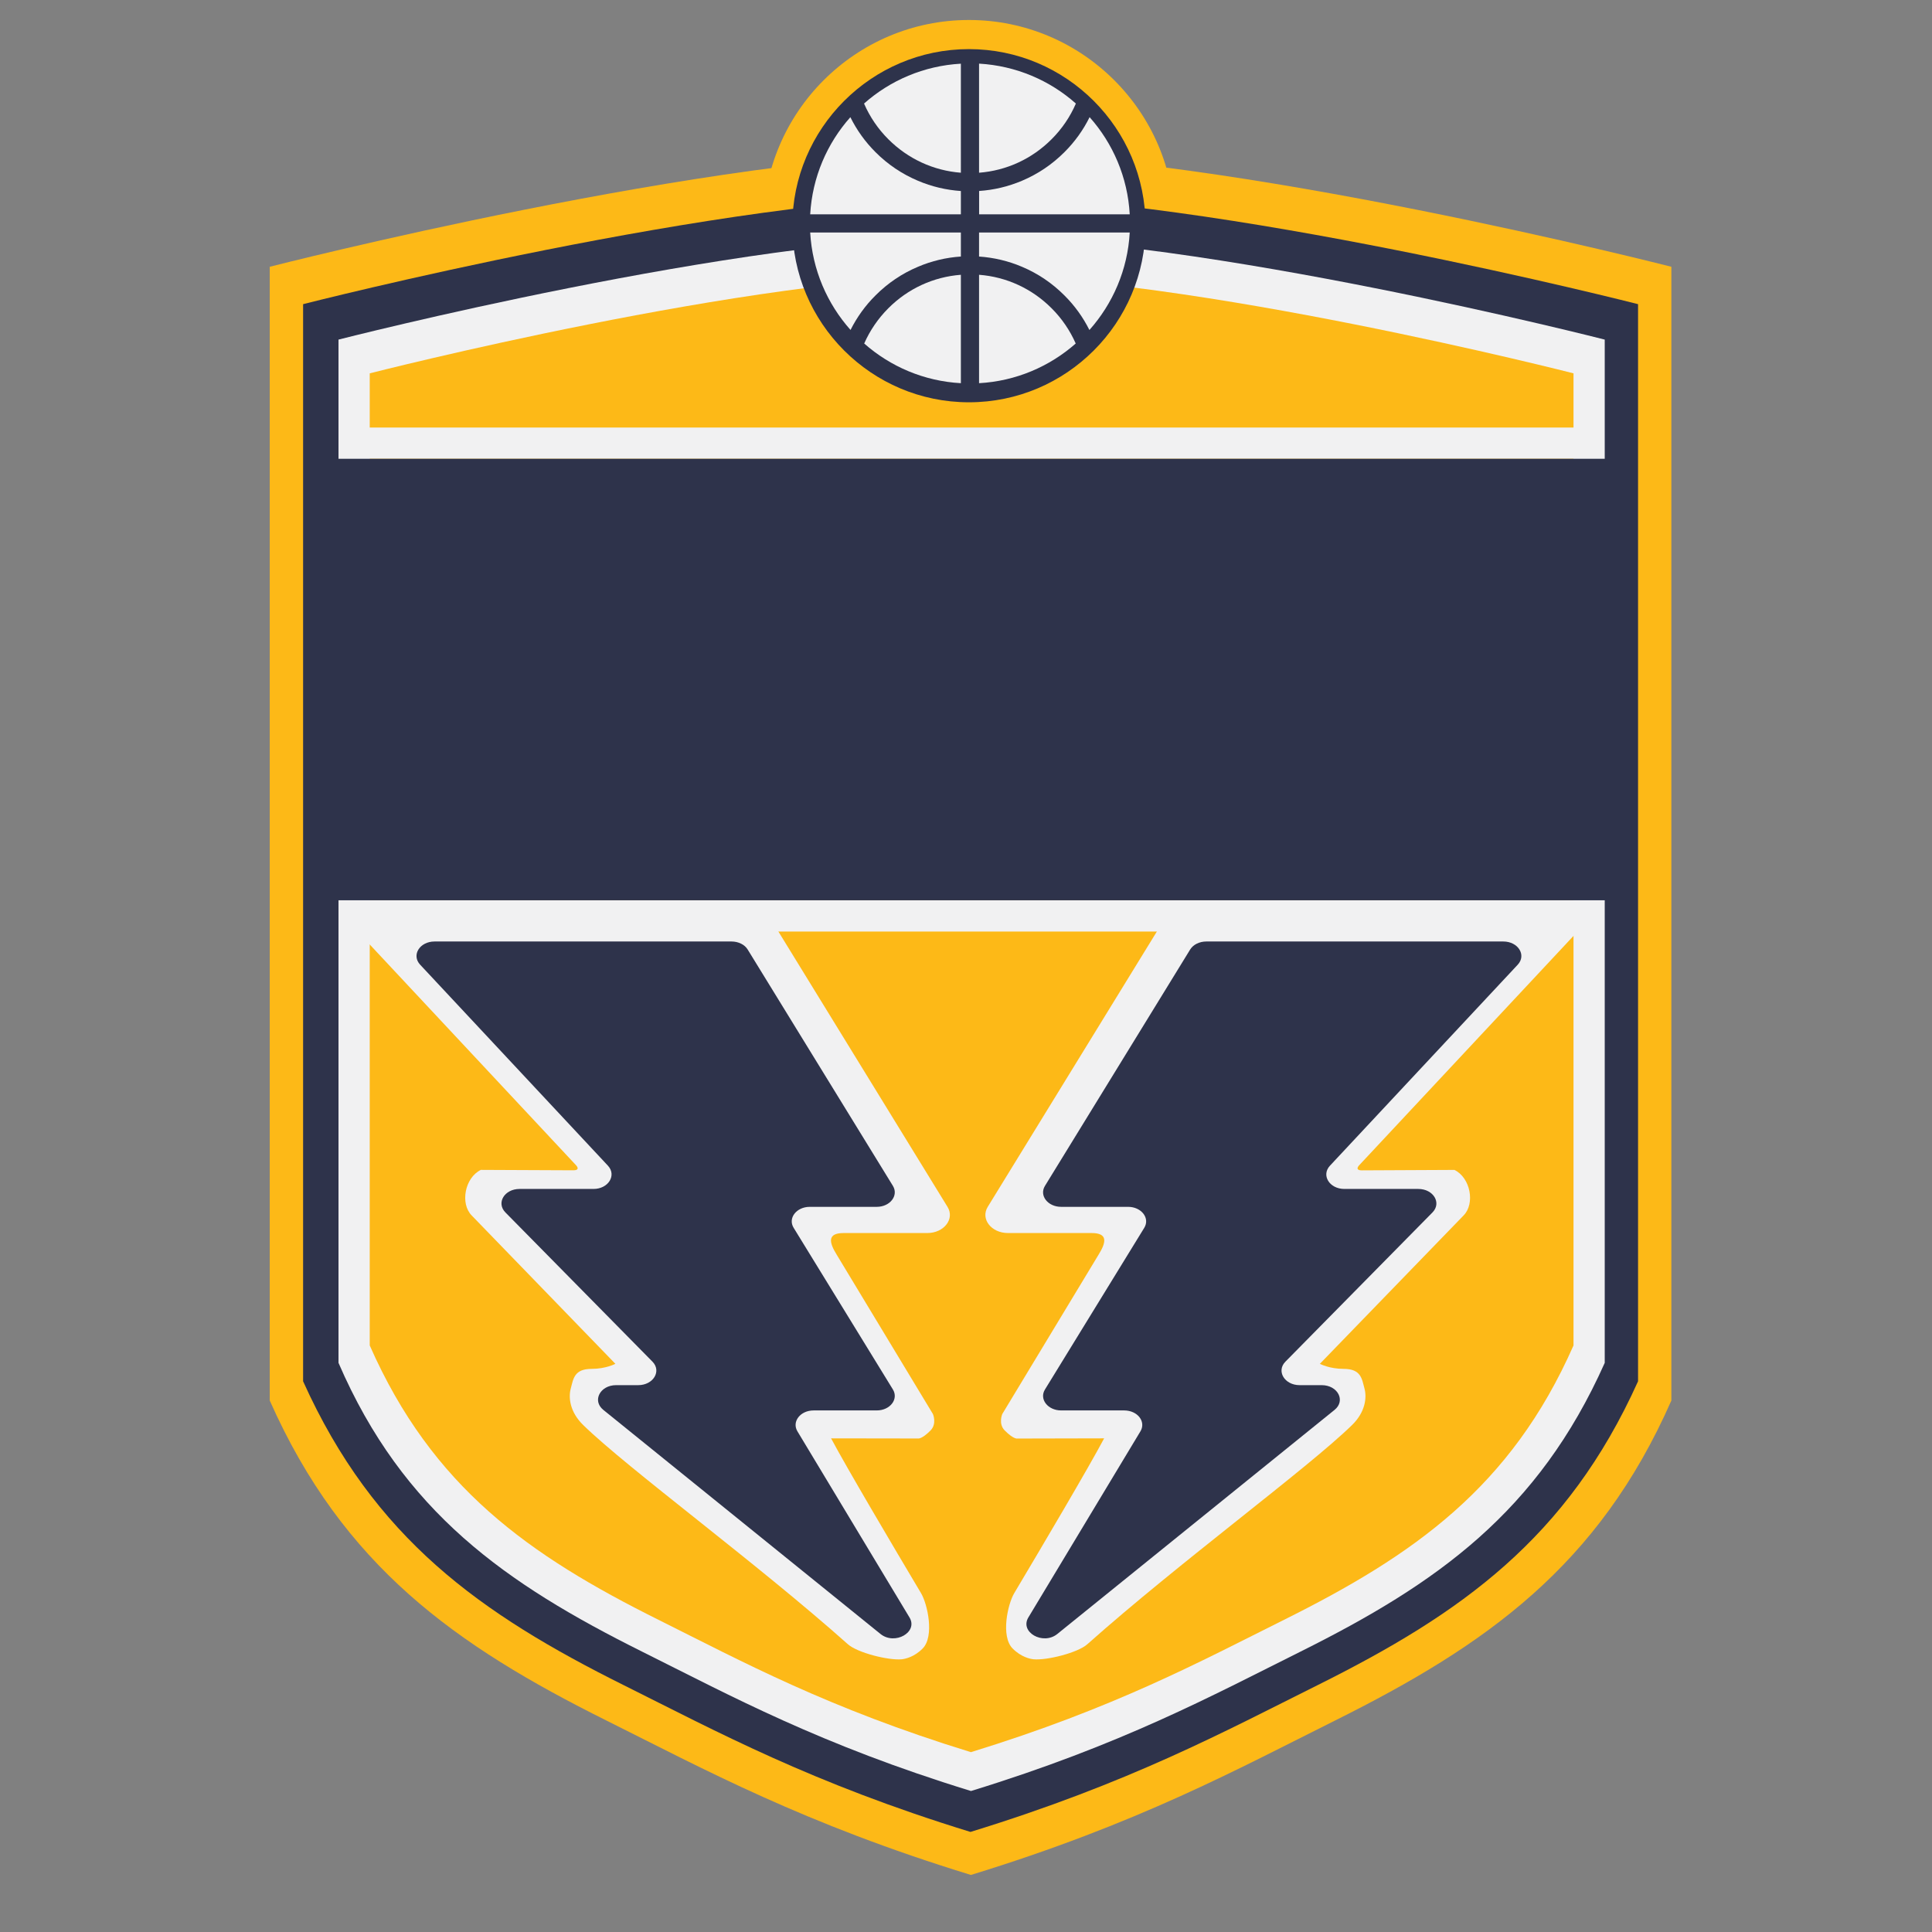 <?xml version="1.0" encoding="utf-8"?>
<!-- Generator: Adobe Illustrator 15.0.0, SVG Export Plug-In  -->
<!DOCTYPE svg PUBLIC "-//W3C//DTD SVG 1.1//EN" "http://www.w3.org/Graphics/SVG/1.1/DTD/svg11.dtd">
<svg version="1.1"
	 xmlns="http://www.w3.org/2000/svg" xmlns:xlink="http://www.w3.org/1999/xlink" xmlns:a="http://ns.adobe.com/AdobeSVGViewerExtensions/3.0/"
	 x="0px" y="0px" width="1000px" height="1000px" viewBox="-50.551 -6.286 1000 1000"
	 overflow="visible" enable-background="new -50.551 -6.286 1000 1000" xml:space="preserve">
<rect x="-50.551" y="-6.286" width="1000" height="1000" fill="#808080" stroke="none"/>
<defs>
</defs>
<path display="none" fill="#11284D" d="M285.989,162.823l0.118-0.093c-50.226,34.875-117.924,45.458-144.697,48.362l-42.628,4.705
	l20.358,38.498c17.826,33.791,55.317,121.809,18.201,209.562c-29.983,71.834-41.87,133.721-36.403,189.31
	c5.647,57.189,30.234,106.656,73.131,147.013c39.198,36.385,83.87,48.426,119.78,58.11c-0.048,0,20.462,5.751,20.462,5.751
	c-0.121-0.021,5.944,1.689,7.308,2.067v0.033c23.774,6.738,68.057,19.348,104.579,64.232l22.138,27.193l22.127-27.193
	c36.596-44.933,80.88-57.516,104.62-64.232c0,0-0.237-0.16-0.237-0.202c1.312-0.171,2.615-0.5,3.94-0.879l3.607-1.041
	c0,0-0.296,0.041-0.58,0.061c1.474-0.305,5.65-1.467,20.981-5.79c35.904-9.705,80.674-21.815,119.544-57.873
	c43.061-40.506,67.753-90.054,73.368-147.216c0.865-8.765,1.339-17.672,1.339-26.781c0-48.538-12.422-101.946-37.622-162.352
	c-11.474-27.207-15.838-54.394-15.838-80.046c0-57.19,21.657-106.393,33.983-129.748l20.307-38.478l-42.58-4.705
	c-26.78-2.903-94.539-13.506-144.762-48.417c-82.093-57.575-129.748-65.083-162.063-65.19
	C415.976,97.591,368.217,105.1,285.989,162.823z M448.471,109.263c30.626,0.08,76.037,7.339,155.575,63.102
	c52.372,36.425,122.361,47.404,150.046,50.44c0,0,15.955,1.744,25.559,2.798c-4.596,8.676-12.204,23.103-12.204,23.103
	c-12.819,24.315-35.362,75.572-35.362,135.397c0,27.017,4.581,55.791,16.759,84.606c24.577,58.88,36.659,110.778,36.659,157.71
	c0,8.712-0.432,17.245-1.235,25.605c-5.366,54.202-28.829,101.251-69.699,139.769c-36.749,34.06-80.03,45.75-114.771,55.156
	c-0.041,0.027-20.429,5.71-20.429,5.71c-0.095,0.022-7.36,2.155-7.36,2.155c-24.948,7.088-71.481,20.28-110.416,68.05
	c0,0-8.274,10.197-13.255,16.3c-4.995-6.116-13.286-16.3-13.286-16.3c-38.688-47.56-85.005-60.858-110.059-67.988l0,0l-7.558-2.148
	c-0.063-0.028-20.655-5.819-20.655-5.819c-34.697-9.326-77.865-20.969-114.917-55.411c-40.759-38.316-64.134-85.271-69.456-139.515
	c-0.862-8.318-1.265-16.832-1.265-25.468c0-46.975,12.114-98.947,36.783-158.016c12.147-28.752,16.759-57.473,16.759-84.436
	c0-59.765-22.59-111.042-35.414-135.357c0,0-7.62-14.427-12.201-23.103c9.573-1.055,25.564-2.798,25.564-2.798
	c27.632-3.036,97.577-13.997,149.935-50.333l0,0l-0.071,0.049C372.143,116.609,417.696,109.343,448.471,109.263z"/>
<path display="none" fill="#FFFFFF" d="M448.336,969.614l-28.039-34.443c-35.055-43.073-77.784-55.203-100.759-61.704l-3.342-0.961
	c-1.304-0.376-2.659-0.775-3.926-1.276l-0.024,0.13c-10.106-2.846-16.404-4.603-20.283-6.069l-0.087,0.339
	c-36.705-9.894-82.367-22.188-122.977-59.867c-44.293-41.675-69.701-92.763-75.544-151.853
	c-5.588-56.877,6.494-120.002,36.972-192.978c35.84-84.753-0.594-170.253-17.921-203.082L86.82,209.458l53.758-5.925
	c26.186-2.852,92.333-13.13,141.191-47.055v0.021c83.85-58.845,133.12-66.516,166.671-66.623
	c33.496,0.107,82.63,7.777,166.466,66.576c48.824,33.951,115.022,44.229,141.201,47.081l53.716,5.925l-25.529,48.373
	c-12.353,23.435-33.105,70.988-33.105,126.192c0,27.158,5.13,53.107,15.252,77.091c25.72,61.644,38.215,115.72,38.215,165.307
	c0,9.009-0.46,18.267-1.366,27.525c-5.811,59.054-31.294,110.202-75.739,152.014c-25.882,24.016-53.994,37.7-80.552,47.046
	l0.845-0.047l-4.393,1.27c-13.522,4.622-26.584,8.137-38.668,11.408c-5.147,1.453-9.074,2.555-12.075,3.393l0.047,0.025
	l-15.603,4.413c-22.942,6.479-65.651,18.556-100.791,61.704L448.336,969.614z M129.019,231.942l6.984,13.209
	c13.549,25.702,36.285,77.918,36.285,138.913c0,30.733-5.839,60.137-17.356,87.396c-24.338,58.285-36.182,109.002-36.182,155.056
	c0,8.533,0.417,16.846,1.22,24.697c5.139,52.399,27.71,97.71,67.1,134.741c35.711,33.167,77.835,44.516,111.684,53.615l28.314,7.989
	c25.713,7.318,73.555,20.942,113.884,70.51l7.384,9.054l7.355-9.054c40.421-49.596,88.395-63.232,114.181-70.55
	c0.008-0.015,8.137-2.34,8.245-2.367l19.597-5.506c34.133-9.244,76.342-20.679,111.684-53.433
	c39.458-37.195,62.124-82.601,67.294-134.939c0.796-8.27,1.202-16.645,1.202-24.854c0-46.014-11.799-96.636-36.059-154.785
	c-11.523-27.205-17.36-56.669-17.36-87.532c0-61.124,22.705-113.292,36.241-138.952l6.98-13.209l-14.427-1.568
	c-28.241-3.097-99.744-14.327-153.562-51.777c-77.835-54.554-121.713-61.644-151.255-61.726
	c-29.639,0.082-73.681,7.183-151.587,61.872l0,0c-53.774,37.304-125.189,48.534-153.403,51.63L129.019,231.942z"/>
<path display="none" fill="#11284D" d="M732.928,475.588c-36.653-86.747-11.778-176.402,19.32-235.242
	c-46.202-5.061-109.643-19.813-157.92-53.399c-75.652-53.052-117.789-60.001-145.945-60.069
	c-28.25,0.068-70.391,7.017-146.094,60.166c-48.277,33.525-111.621,48.242-157.819,53.302
	c31.085,58.8,55.957,148.495,19.259,235.168c-55.423,132.876-45.648,232.031,29.849,303.041
	c33.745,31.343,72.945,41.946,107.625,51.29c7.431,2.001,14.444,3.9,21.293,5.995c2.007,0.614,4.322,1.297,6.849,1.967
	c26.314,7.48,76.703,21.861,118.989,73.772c42.315-51.911,92.661-66.292,119.05-73.772c2.473-0.67,4.784-1.353,6.865-1.981
	c6.793-2.08,13.793-3.979,21.272-5.98c34.6-9.344,73.815-19.947,107.469-51.163C778.542,707.546,788.368,608.391,732.928,475.588z"
	/>
<path display="none" fill-rule="evenodd" clip-rule="evenodd" fill="#EB2227" d="M598.769,659.302
	c-3.332,11.632-7.069,23.066-11.111,34.379c3.724-0.169,7.454-0.405,11.199-0.771c0.507-0.041,0.986-0.107,1.485-0.148
	c0.562-0.148,1.548-0.358,2.927-0.669c2.838-0.771,5.663-1.628,8.428-2.582c2.452-1.076,6.021-2.649,7.413-3.311
	c3.168-1.508,6.365-3.049,9.567-4.521c12.84-5.771,54.299-36.443,65.368-44.811c71.476-38.64,185.384-73.185,187.443-175.725
	c1.055-29.323-6.555-54.888-19.319-78.707c-3.426,3.446-3.426,10.014-6.562,14.148c-45.217,68.004-122.219,74.917-178.829,125.343
	c-8.603,8.621-13.786,19.32-20.698,28.977c-5.9-27.942,9.677-53.148,33.152-69.022c15.509-10.036,33.816-15.894,48.662-26.281
	c55.217-23.78,123.923-72.456,125.983-140.133c10.035-60.779-22.422-114.266-72.151-149.825c2.765,10.366,8.318,23.139,8.318,36.229
	c5.143,45.606-12.779,87.011-51.114,111.874c-59.698,41.065-129.45,57.311-186.418,104.587
	c-15.543,14.516-25.558,32.478-22.448,53.893C586.348,523.305,621.203,588.889,598.769,659.302z"/>
<path display="none" fill-rule="evenodd" clip-rule="evenodd" fill="#EB2227" d="M199.538,501.769
	c-56.954-33.491-129.787-46.965-162.241-114.279H35.57c-24.161,50.73-18.644,121.18,20.702,162.934
	c45.571,49.034,109.09,58.697,161.572,93.913c14.083,8.73,24.487,20.886,31.029,34.604c81.453-1.032,163.566-12.366,244.874-3.973
	c30.302,3.136,60.921,8.123,91.513,8.807c10.98-30.918,17.746-63.489,16.124-99.149c-8.631-75.955-82.856-122.212-113.583-188.843
	c-7.251-23.489-2.764-50.406,14.177-68.009c16.212-15.875,35.87-23.146,57.298-26.6c-2.763-9.324-10.014-18.989-19.347-23.103
	c-18.665-9.324-40.741-1.048-57.981,5.853c-29.007-13.82-63.535-0.689-90.106,11.379c-25.916,11.414-46.956,34.877-78.037,34.193
	c0.716,7.941,10.015,13.455,16.58,16.577c24.503,3.439,45.577-8.636,66.276-14.171c-24.845,39.721-14.83,93.209-0.683,134.985
	c-0.361,0.338-0.686,0.696-1.041,0.696c-27.254-37.613-68.682-63.152-107.714-83.559c-40.729-19.658-81.812-38.303-122.54-58.676
	c-38.339-23.471-70.793-63.861-69.391-111.158c1.024-16.907,3.46-33.477,10.693-47.993c-51.067,34.524-78.037,87.357-71.438,148.106
	c5.17,57.319,51.068,113.564,105.261,131.899c41.441,26.562,113.938,41.41,116.001,104.222
	C242.686,529.725,221.653,511.426,199.538,501.769z"/>
<path display="none" fill="#EB2227" d="M450.582,918.447c-117.256,1.378-213.468-92.574-214.847-209.833
	c-1.364-117.246,92.584-213.456,209.866-214.827c117.236-1.364,213.403,92.573,214.803,209.806
	C661.77,820.878,567.831,917.075,450.582,918.447z"/>
<path display="none" fill="#11284D" d="M499.715,825.711c27.611-17.544,55.993-36.45,89.694-47.594
	c0.296-1.55,0.628-3.307,0.831-5.218c1.337-10.61,1.588-25.165,1.574-33.363c-26.119,5.386-55.541,9.839-85.383,12.571
	c-50.74,4.66-97.115,2.337-135.85-2.421c-74.223-9.028-114.725-27.057-117.506-30.652c10.149,2.535,52.912,9.899,56.687,10.549
	c9.863,1.695,20.016,3.17,30.429,4.494c78.068,9.758,169.429,8.265,251.919-10.386c-0.595-15.802-1.98-28.789-4.223-40.391
	c-11.644,1.2-22.49,1.025-32.627-0.245c-39.661-4.973-67.529-27.214-90.819-42.654c-90.921-60.15-161.292-61.494-169.566-63.076
	c11.62-4.905,88.585-0.054,165.766,45.243c32.747,19.232,54.541,39.412,90.188,43.837c9.913,1.264,20.868,1.412,33.376,0.176
	c-8.453-32.525-20.002-64.143-37.322-91.486c-17.935-28.225-54.832-63.124-81.014-72.138c24.709,2.926,57.043,25.641,80.236,53.941
	c22.618,27.691,42.175,64.264,51.96,107.412c8.041-1.954,13.866-6.021,18.205-11.617c4.757-6.229,7.609-14.468,8.764-23.687
	c0.806-6.393,0.751-34.125-8.256-52.086c4.162,6.062,13.548,16.211,15.021,21.996c3.394,13.324,5.726,26.928,5.23,36.403
	c-0.073,0.912-0.162,1.83-0.249,2.715c-1.284,10.09-4.88,19.505-11.144,27.108c-5.771,6.974-13.82,12.306-24.166,15.189
	c2.622,12.516,4.474,25.861,4.906,39.571c14.799-4.079,48.486-16.332,55.872-24.779c-0.095,5.637,2.981,11.312,2.406,17.022
	c-10.096,8.084-45.546,20.3-57.839,23.625c0.243,9.117-0.006,25.89-1.494,39.741c3.15-0.208,6.644-0.039,10.09,0.406
	c6.184,0.777,12.184,2.326,16.178,4.332c0.311,0.195,12.678,6.629,12.976,6.839c-1.663,3.886-3.669,7.109-5.528,10.854
	c-0.089-0.037-11.92-5.685-11.961-5.712c-0.926-0.398-3.358-1.008-6.17-1.338c-3.236-0.398-7.069-0.628-10.623-0.534
	c-2.63,0.054-5.095,0.259-6.939,0.635c-3.785,21.233-10.489,53.832-57.934,84.844c18.793-18.619,39.586-50.204,42.479-80.972
	c-28.315,8.38-52.386,24.673-77.801,40.858c-26.653,16.956-54.812,33.761-90.875,40.354c-18.188,3.307-58.247,2.279-69.046-3.241
	c16.833,0.418,46.743-3.712,63.309-6.92C444.487,859.979,471.696,843.557,499.715,825.711z"/>
<polygon display="none" fill="#F0EFEF" points="436.125,314.601 455.646,295.821 436.125,295.821 "/>
<polygon display="none" fill="#EB2227" points="399.274,9.771 408.526,38.32 438.561,38.32 414.276,55.938 423.552,84.482 
	399.274,66.853 374.992,84.482 384.283,55.938 360,38.32 390,38.32 "/>
<polygon display="none" fill="#EB2227" points="488.307,9.771 497.613,38.32 527.597,38.32 503.329,55.938 512.588,84.482 
	488.307,66.853 464.061,84.482 473.329,55.938 449.053,38.32 479.035,38.32 "/>
<path display="none" fill="#CEA248" d="M448.823,102.397c-172.707,0-394.626,23.923-394.626,23.923s1.511,266.828,1.511,527.001
	c5.739,85.252,21.759,136.08,110.457,214.78c88.698,78.723,282.658,116.433,282.658,116.433s193.974-37.71,282.665-116.433
	c88.698-78.7,104.73-129.528,110.456-214.78c0-260.174,1.512-527.001,1.512-527.001S621.98,102.397,448.823,102.397z"/>
<path display="none" fill="#2B2C2B" d="M448.823,146.492c155.447,0,355.179,21.515,355.179,21.515s-1.362,240.166-1.362,474.322
	c-5.172,76.712-19.577,122.468-99.415,193.302c-79.833,70.855-254.401,104.772-254.401,104.772s-174.569-33.917-254.392-104.772
	c-79.82-70.834-94.256-116.59-99.412-193.302c0-234.157-1.365-474.322-1.365-474.322S292.985,146.492,448.823,146.492z"/>
<path display="none" fill="#1D76BB" d="M448.823,186.184c-139.904,0-319.641,19.387-319.641,19.387s1.218,216.131,1.218,426.848
	c4.646,69.071,17.632,110.243,89.469,173.997c71.85,63.751,228.954,94.29,228.954,94.29s157.107-30.539,228.96-94.29
	c71.848-63.754,84.829-104.926,89.474-173.997c0-210.717,1.22-426.848,1.22-426.848S589.086,186.184,448.823,186.184z"/>
<path display="none" fill="#1D76BB" d="M466.201,419.79c-139.897,0-337.019,62.314-337.019,62.314s1.218-60.401,1.218,150.315
	c4.646,69.071,17.632,110.243,89.469,173.997c71.85,63.751,228.954,94.29,228.954,94.29s157.107-30.539,228.96-94.29
	c71.848-63.754,84.829-104.926,89.474-173.997c0-210.717,1.22-181.492,1.22-181.492S606.457,419.79,466.201,419.79z"/>
<path display="none" fill="#2B2C2B" d="M794.449,329.714l-697-1v268.761l129.237-42.656c0,0,27.815-30.593,52.587-61.921
	c24.77-31.345,34.487-33.732,60.177-48.476c25.686-14.748,72.181-30.6,110.431-30.6c38.264,0,69.163,7.095,99.231,22.418
	c30.05,15.292,49.052,36.613,54.25,45.899c5.189,9.289,22.852,23.861,37.427,41.35c14.572,17.488,30.371,40.09,30.371,40.09
	l123.289,33.896V329.714z"/>
<path display="none" fill="#AC8030" d="M229.016,737.81c-30.032-19.896-54.183-45.823-69.765-75.59
	c10.861,54.873,42.348,102.405,86.008,134.175c2.413,0.268,6.37,0.632,11.177,0.743C248.69,786.312,234.849,760.751,229.016,737.81z
	 M308.854,772.251"/>
<path display="none" fill="#AC8030" d="M514.004,811.466c2.441,5.851,5.895,10.689,10.412,14.407
	c15.571,12.938,44.479,10.791,53.188,9.772c43.66-31.757,75.151-79.288,86.007-134.167
	C635.862,754.466,581.082,795.266,514.004,811.466L514.004,811.466z M514.004,811.466"/>
<path display="none" fill="#025F9C" d="M459.092,877.147c31.03-1.392,60.395-9.231,86.769-22.287
	c-11.195-1.596-23.528-5.555-33.814-14.062c-7.967-6.612-13.737-15.1-17.313-25.403c-11.603,1.921-23.496,3.141-35.634,3.554v58.198
	H459.092z M459.092,877.147"/>
<path display="none" fill="#025F9C" d="M344.181,467.706c-2.343,1.136-58.982,37.261-37.46,121.159
	c6.101,23.827,23.672,44.729,41.866,67.016c27.667,33.842,59.039,72.239,59.827,129.665c0.051,3.787-0.094,7.373-0.411,10.867
	c10.328,1.688,20.919,2.714,31.719,3.134V440.831C405.215,442.357,373.549,453.474,344.181,467.706L344.181,467.706z
	 M344.181,467.706"/>
<path display="none" fill="#025F9C" d="M439.722,877.147v-58.198c-12.131-0.413-24.045-1.633-35.628-3.554
	c-3.587,10.304-9.357,18.791-17.316,25.403c-10.293,8.507-22.63,12.466-33.827,14.062
	C379.319,867.916,408.698,875.756,439.722,877.147L439.722,877.147z M439.722,877.147"/>
<path display="none" fill="#CEA248" d="M664.297,620.002c-3.555-39.541-24.561-74.536-49.482-103.43
	c4.457,19.538,4.848,44.991-4.019,77.4c-7.592,27.688-26.04,50.284-45.563,74.166c-26.923,32.947-54.756,66.995-55.465,117.671
	c-0.035,2.311,0.031,4.582,0.166,6.73C598.837,770.901,671.482,700.033,664.297,620.002L664.297,620.002z M664.297,620.002"/>
<path display="none" fill="#AC8030" d="M321.451,835.846c10.594,1.052,38.168,2.353,53.01-10.022
	c4.478-3.745,7.922-8.527,10.341-14.357c-67.052-16.2-121.868-57-149.601-109.987C246.088,756.449,277.666,804.061,321.451,835.846
	L321.451,835.846z M321.451,835.846"/>
<path display="none" fill="#CEA248" d="M234.522,620.002c-7.179,80.031,65.45,150.899,154.358,172.538
	c0.141-2.148,0.189-4.42,0.162-6.73c-0.702-50.676-28.532-84.724-55.457-117.671c-19.525-23.882-37.979-46.479-45.565-74.166
	c-8.854-32.409-8.49-57.862-4.02-77.4C259.069,545.466,238.07,580.461,234.522,620.002L234.522,620.002z M234.522,620.002"/>
<path display="none" fill="#025F9C" d="M556.253,467.706c-29.451-14.068-62.643-25.349-97.161-26.875v358.716
	c10.801-0.42,21.387-1.446,31.722-3.134c-0.308-3.494-0.465-7.08-0.409-10.867c0.785-57.426,32.154-95.823,59.829-129.665
	c18.191-22.286,35.651-43.215,41.873-67.016C614.864,501.726,556.837,467.981,556.253,467.706L556.253,467.706z M556.253,467.706"/>
<path display="none" fill="#CEA248" d="M159.014,545.031c-6.222,53.648,23.71,104.139,70.866,138.745
	c-24.119-64.903,4.719-117.327,3.59-119.096c-7.781-12.409-16.817-30.2-20.283-44.31c-8.015-32.597-6.972-58.04-1.992-77.447
	C185.532,471.141,163.601,505.58,159.014,545.031L159.014,545.031z M159.014,545.031"/>
<path display="none" fill="#AC8030" d="M643.109,797.138c4.796-0.111,8.759-0.476,11.163-0.743
	c43.667-31.77,75.164-79.302,86.012-134.175c-15.599,29.767-39.728,55.694-69.764,75.59
	C664.701,760.751,650.85,786.312,643.109,797.138z M590.679,772.251"/>
<path display="none" fill="#CEA248" d="M741.364,545.031c-4.577-39.451-26.499-73.891-52.182-102.107
	c4.987,19.407,6.021,44.85-1.976,77.447c-3.473,14.109-12.511,31.9-20.297,44.31c-1.124,1.769,27.705,54.192,3.596,119.096
	C717.651,649.17,747.606,598.68,741.364,545.031L741.364,545.031z M741.364,545.031"/>
<path display="none" fill="#CEA248" d="M399.208,1.505l8.8,27.304l28.708-0.016c1.199,0,2.188,0.946,2.188,2.143
	c0,0.7-0.372,1.333-0.89,1.738l-23.263,16.834l8.919,27.317c0.368,1.125-0.249,2.331-1.381,2.695
	c-0.731,0.235-1.531,0.062-2.073-0.405l-23.056-16.823l-23.21,16.932c-0.987,0.705-2.337,0.486-3-0.467
	c-0.431-0.608-0.529-1.325-0.322-1.932h-0.017l8.946-27.317l-23.26-16.834c-0.983-0.69-1.202-2.041-0.495-3.002
	c0.459-0.643,1.153-0.946,1.896-0.879l28.569,0.016l8.833-27.304c0.363-1.128,1.56-1.747,2.695-1.416
	C398.501,0.339,398.985,0.852,399.208,1.505L399.208,1.505z M404.38,31.636"/>
<path display="none" fill="#CEA248" d="M502.685,1.505l8.796,27.304l28.71-0.016c1.208,0,2.182,0.946,2.182,2.143
	c0,0.7-0.368,1.333-0.888,1.738l-23.261,16.834l8.916,27.317c0.368,1.125-0.245,2.331-1.369,2.695
	c-0.742,0.235-1.542,0.062-2.091-0.405l-23.058-16.823l-23.207,16.932c-0.972,0.705-2.33,0.486-2.999-0.467
	c-0.432-0.608-0.524-1.325-0.306-1.932h-0.038l8.96-27.317l-23.268-16.834c-0.986-0.69-1.195-2.041-0.495-3.002
	c0.468-0.643,1.166-0.946,1.904-0.879l28.571,0.016l8.823-27.304c0.377-1.128,1.567-1.747,2.7-1.416
	C501.972,0.339,502.465,0.852,502.685,1.505L502.685,1.505z M507.855,31.636"/>
<path display="none" fill="#A7A9AC" d="M257.159,388.389c0,5.425-0.744,8.856-2.231,10.296c-1.008,0.912-2.809,1.44-5.4,1.584
	c-0.097,0-0.528,0-1.296,0c-0.961,0.048-1.776,0.072-2.448,0.072h-14.472v-57.6h12.384c6.144,0,9.888,0.529,11.232,1.584
	c1.439,1.249,2.16,3.577,2.16,6.984v7.992c0,4.705-1.465,7.537-4.393,8.496l-3.456,1.152l3.168,1.152
	c1.729,0.625,2.928,1.681,3.601,3.168c0.767,1.681,1.151,4.536,1.151,8.568V388.389z M242.976,365.565
	c1.823,0,3.119-0.384,3.888-1.152c0.815-0.815,1.225-2.351,1.225-4.608v-4.176c0-3.024-0.385-4.943-1.152-5.76
	c-0.72-0.671-1.969-1.008-3.744-1.008l0.072-0.072c-0.385-0.047-0.696-0.072-0.937-0.072h-1.943v16.848H242.976z M243.336,394.005
	c1.631,0,2.831-0.407,3.6-1.224c0.768-0.767,1.152-1.991,1.152-3.672v-10.944c-0.097-3.503-1.584-5.256-4.465-5.256h-3.239v21.096
	H243.336z"/>
<path display="none" fill="#A7A9AC" d="M298.487,342.741l7.129,57.6h-8.208l-1.009-12.168h-8.64l-0.936,12.168h-8.064l7.272-57.6
	H298.487z M288.191,381.981h7.849l-3.528-27.576l-0.936-0.072L288.191,381.981z"/>
<path display="none" fill="#A7A9AC" d="M351.263,397.821c-0.72,1.008-1.728,1.656-3.023,1.944c-1.537,0.385-4.562,0.576-9.072,0.576
	c-5.616,0-9.024-0.695-10.225-2.088c-0.816-0.864-1.344-2.184-1.584-3.96c-0.097-0.72-0.144-2.855-0.144-6.408v-8.496h8.568v9.288
	c0,2.113,0.479,3.6,1.439,4.464c0.72,0.673,1.632,1.008,2.736,1.008c1.055,0,1.944-0.335,2.664-1.008
	c0.959-0.864,1.439-2.111,1.439-3.744v-8.28l-0.144-1.44c-0.097-2.351-1.368-4.2-3.816-5.544c-0.336-0.144-0.72-0.335-1.151-0.576
	c-0.049,0-0.097-0.023-0.145-0.072l-5.616-3.168c-2.64-1.487-4.296-2.855-4.968-4.104c-0.673-1.248-1.008-3.6-1.008-7.056v-7.128
	c0-3.888,0.6-6.383,1.8-7.488c1.296-1.199,5.28-1.8,11.952-1.8c3.647,0,6.167,0.169,7.56,0.504c1.104,0.288,1.992,0.889,2.664,1.8
	c1.009,1.344,1.513,4.152,1.513,8.424v6.048h-8.641v-4.68c0-1.824-0.168-3.071-0.504-3.744l-0.144-0.288
	c-0.864-1.343-2.017-2.016-3.456-2.016c-1.729,0-2.952,0.745-3.672,2.232v0.072l-0.072,0.072c-0.288,0.768-0.432,1.992-0.432,3.672
	v4.464c0,2.448,1.439,4.392,4.319,5.832l0.072-0.072c0,0.048,0.239,0.216,0.72,0.504l4.608,2.52c3.312,1.825,5.352,3.384,6.12,4.68
	c0.72,1.249,1.08,3.744,1.08,7.488v9.792c0,3.936,0,5.904,0,5.904S352.223,396.573,351.263,397.821z"/>
<path display="none" fill="#A7A9AC" d="M399.719,342.741l-6.48,26.928l7.776,30.672h-8.712l-7.92-27.648h-1.008v27.648h-9.072v-57.6
	h9.072v24.984h0.792l6.983-24.984H399.719z"/>
<path display="none" fill="#A7A9AC" d="M438.886,342.741v5.904h-7.2v16.704h7.2v6.12h-7.2v22.608h7.2v6.264h-16.272v-57.6H438.886z"
	/>
<path display="none" fill="#A7A9AC" d="M482.444,342.741v5.976h-6.336v51.624h-9.072v-51.624h-6.552v-5.976H482.444z"/>
<path display="none" fill="#A7A9AC" d="M529.893,388.389c0,5.425-0.744,8.856-2.231,10.296c-1.008,0.912-2.809,1.44-5.4,1.584
	c-0.097,0-0.528,0-1.296,0c-0.961,0.048-1.776,0.072-2.448,0.072h-14.472v-57.6h12.384c6.144,0,9.888,0.529,11.232,1.584
	c1.439,1.249,2.16,3.577,2.16,6.984v7.992c0,4.705-1.465,7.537-4.393,8.496l-3.456,1.152l3.168,1.152
	c1.729,0.625,2.928,1.681,3.601,3.168c0.767,1.681,1.151,4.536,1.151,8.568V388.389z M515.709,365.565
	c1.823,0,3.119-0.384,3.888-1.152c0.815-0.815,1.225-2.351,1.225-4.608v-4.176c0-3.024-0.385-4.943-1.152-5.76
	c-0.72-0.671-1.969-1.008-3.744-1.008l0.072-0.072c-0.385-0.047-0.696-0.072-0.937-0.072h-1.943v16.848H515.709z M516.069,394.005
	c1.631,0,2.831-0.407,3.6-1.224c0.768-0.767,1.152-1.991,1.152-3.672v-10.944c-0.097-3.503-1.584-5.256-4.465-5.256h-3.239v21.096
	H516.069z"/>
<path display="none" fill="#A7A9AC" d="M571.22,342.741l7.129,57.6h-8.208l-1.009-12.168h-8.64l-0.936,12.168h-8.064l7.272-57.6
	H571.22z M560.924,381.981h7.849l-3.528-27.576l-0.936-0.072L560.924,381.981z"/>
<path display="none" fill="#A7A9AC" d="M608.948,342.741v51.264h7.92v6.336h-16.92v-57.6H608.948z"/>
<path display="none" fill="#A7A9AC" d="M647.467,342.741v51.264h7.92v6.336h-16.92v-57.6H647.467z"/>
<path display="none" fill="#A7A9AC" d="M443.847,908.754v1.318h-1.607v3.727h1.607v1.367h-1.607v5.046h1.607v1.397h-3.632v-12.855
	H443.847z"/>
<path display="none" fill="#A7A9AC" d="M450.82,921.048c-0.161,0.225-0.386,0.369-0.675,0.434c-0.343,0.086-1.019,0.128-2.025,0.128
	c-1.253,0-2.015-0.155-2.281-0.466c-0.182-0.192-0.301-0.487-0.354-0.883c-0.022-0.161-0.033-0.639-0.033-1.431v-1.896h1.913v2.072
	c0,0.471,0.106,0.803,0.321,0.996c0.16,0.149,0.364,0.225,0.61,0.225c0.235,0,0.434-0.075,0.595-0.225
	c0.214-0.193,0.321-0.472,0.321-0.836v-1.848l-0.031-0.321c-0.022-0.525-0.306-0.938-0.853-1.237
	c-0.074-0.032-0.161-0.075-0.257-0.13c-0.011,0-0.021-0.004-0.032-0.015l-1.253-0.707c-0.589-0.332-0.958-0.637-1.108-0.916
	c-0.15-0.278-0.226-0.804-0.226-1.574v-1.592c0-0.867,0.134-1.425,0.402-1.671c0.289-0.269,1.178-0.402,2.667-0.402
	c0.813,0,1.376,0.038,1.687,0.112c0.247,0.063,0.445,0.199,0.595,0.402c0.226,0.3,0.337,0.927,0.337,1.881v1.35h-1.928v-1.045
	c0-0.408-0.037-0.686-0.112-0.836l-0.032-0.063c-0.192-0.3-0.45-0.451-0.771-0.451c-0.385,0-0.659,0.166-0.819,0.498v0.017
	l-0.016,0.017c-0.064,0.17-0.096,0.444-0.096,0.819v0.996c0,0.547,0.321,0.979,0.963,1.302l0.017-0.017
	c0,0.011,0.053,0.048,0.16,0.112l1.029,0.562c0.738,0.408,1.194,0.756,1.365,1.045c0.16,0.279,0.24,0.836,0.24,1.672v2.186
	c0,0.878,0,1.316,0,1.316S451.034,920.769,450.82,921.048z"/>
<path display="none" fill="#A7A9AC" d="M457.649,908.754v1.333h-1.414v11.522h-2.024v-11.522h-1.463v-1.333H457.649z"/>
<path display="none" fill="#E6E7E8" d="M267.255,289c0,9.719-1.334,15.867-3.999,18.447c-1.806,1.634-5.03,2.58-9.675,2.838
	c-0.173,0-0.947,0-2.321,0c-1.722,0.086-3.183,0.129-4.387,0.129h-25.929v-103.2h22.188c11.007,0,17.715,0.948,20.123,2.838
	c2.58,2.237,3.87,6.408,3.87,12.513v14.319c0,8.429-2.624,13.502-7.868,15.222l-6.192,2.064l5.676,2.064
	c3.096,1.119,5.245,3.012,6.45,5.676c1.375,3.011,2.063,8.127,2.063,15.351V289z M241.843,248.107c3.267,0,5.589-0.687,6.966-2.064
	c1.461-1.461,2.192-4.212,2.192-8.256v-7.482c0-5.418-0.689-8.857-2.063-10.32c-1.29-1.203-3.527-1.806-6.708-1.806l0.129-0.129
	c-0.689-0.085-1.248-0.129-1.677-0.129h-3.483v30.186H241.843z M242.487,299.062c2.923,0,5.073-0.729,6.45-2.193
	c1.374-1.375,2.063-3.568,2.063-6.579v-19.608c-0.173-6.277-2.838-9.417-7.998-9.417h-5.805v37.797H242.487z"/>
<path display="none" fill="#E6E7E8" d="M341.301,207.214l12.771,103.2h-14.706l-1.806-21.801h-15.48l-1.677,21.801h-14.448
	l13.029-103.2H341.301z M322.854,277.52h14.061l-6.321-49.407l-1.677-0.129L322.854,277.52z"/>
<path display="none" fill="#E6E7E8" d="M438.823,310.415h-15.479v-29.541c0-5.934-0.388-9.631-1.161-11.094
	c-1.205-2.149-4.043-3.268-8.514-3.354h-5.16v43.989h-15.738v-103.2h20.382c0.343,0,0.601,0,0.774,0l8.256,0.258
	c7.138,0.086,11.694,1.205,13.674,3.354c1.978,2.15,2.967,6.923,2.967,14.319v11.61c0,7.482-0.773,12.729-2.321,15.738
	c-1.119,2.15-3.097,3.612-5.935,4.386l-5.547,1.419v2.193l5.418,1.806c2.923,1.032,5.073,2.753,6.45,5.16
	c1.29,2.409,1.935,8.385,1.935,17.931V310.415z M423.344,229.661l-0.129-2.838c0-3.181-0.774-5.46-2.322-6.837
	c-1.377-1.203-3.354-1.806-5.934-1.806h-6.45v35.217h5.547c3.096,0,5.373-0.645,6.837-1.935c1.633-1.548,2.451-4.773,2.451-9.675
	V229.661z"/>
<path display="none" fill="#E6E7E8" d="M493.647,207.214v91.848h14.19v11.352h-30.315v-103.2H493.647z"/>
<path display="none" fill="#E6E7E8" d="M575.69,207.214v10.578h-12.9v29.928h12.9v10.965h-12.9v40.506h12.9v11.223h-29.154v-103.2
	H575.69z"/>
<path display="none" fill="#E6E7E8" d="M657.475,305.899c-1.29,1.806-3.096,2.967-5.418,3.483
	c-2.753,0.689-8.171,1.032-16.254,1.032c-10.062,0-16.169-1.246-18.318-3.741c-1.463-1.548-2.408-3.912-2.838-7.095
	c-0.173-1.29-0.258-5.116-0.258-11.481v-15.222h15.351v16.641c0,3.785,0.859,6.45,2.58,7.998c1.29,1.205,2.923,1.806,4.902,1.806
	c1.891,0,3.483-0.601,4.773-1.806c1.719-1.548,2.579-3.783,2.579-6.708v-14.835l-0.258-2.58c-0.173-4.213-2.451-7.524-6.837-9.933
	c-0.603-0.258-1.29-0.601-2.063-1.032c-0.087,0-0.174-0.042-0.259-0.129l-10.062-5.676c-4.73-2.665-7.697-5.116-8.901-7.353
	c-1.205-2.235-1.806-6.45-1.806-12.642v-12.771c0-6.966,1.074-11.437,3.225-13.416c2.322-2.148,9.46-3.225,21.414-3.225
	c6.535,0,11.05,0.303,13.545,0.903c1.978,0.516,3.568,1.592,4.773,3.225c1.806,2.409,2.709,7.439,2.709,15.093v10.836h-15.48v-8.385
	c0-3.268-0.302-5.503-0.902-6.708l-0.258-0.516c-1.549-2.407-3.612-3.612-6.192-3.612c-3.096,0-5.289,1.334-6.579,3.999v0.129
	l-0.129,0.129c-0.516,1.376-0.774,3.57-0.774,6.579v7.998c0,4.386,2.58,7.869,7.74,10.449l0.129-0.129
	c0,0.086,0.43,0.387,1.29,0.903l8.256,4.515c5.935,3.27,9.589,6.063,10.966,8.385c1.29,2.238,1.935,6.708,1.935,13.416v17.544
	c0,7.052,0,10.578,0,10.578S659.194,303.664,657.475,305.899z"/>
<rect x="217.449" y="178.714" display="none" fill="none" width="522" height="43"/>
<g display="none">
</g>
<path display="none" fill="#D1D3D4" d="M440.253,923.772c0.331-0.14,0.771-0.213,1.323-0.213c0.275-0.014,0.546,0.053,0.815,0.203
	c0.536,0.28,0.804,0.808,0.804,1.575c-0.013,0.445-0.066,0.821-0.158,1.125l-1.525,4.456h1.091l0.52-0.361v1.473h-3.018l2.002-6.203
	c0.069-0.197,0.084-0.396,0.041-0.593c-0.091-0.397-0.445-0.593-1.059-0.593c-0.311,0.014-0.59,0.188-0.835,0.518V923.772z"/>
<path display="none" fill="#D1D3D4" d="M446.192,923.56c0.755,0,1.277,0.371,1.566,1.112c0.24,0.622,0.36,1.662,0.36,3.123
	c0,1.404-0.099,2.402-0.296,2.985c-0.282,0.834-0.826,1.25-1.63,1.25c-0.762,0-1.288-0.37-1.579-1.111
	c-0.238-0.622-0.358-1.662-0.358-3.124c0-1.439,0.12-2.475,0.358-3.103C444.911,923.94,445.437,923.56,446.192,923.56z
	 M446.192,931.099c0.338,0,0.568-0.318,0.688-0.953c0.085-0.446,0.127-1.228,0.127-2.351c0-1.072-0.042-1.842-0.127-2.308
	c-0.12-0.664-0.35-0.994-0.688-0.994c-0.325,0-0.547,0.29-0.666,0.867c-0.1,0.48-0.149,1.292-0.149,2.435
	c0,1.102,0.039,1.879,0.116,2.33C445.613,930.774,445.846,931.099,446.192,931.099z"/>
<path display="none" fill="#D1D3D4" d="M451.114,923.56c0.756,0,1.277,0.371,1.567,1.112c0.239,0.622,0.36,1.662,0.36,3.123
	c0,1.404-0.099,2.402-0.298,2.985c-0.281,0.834-0.824,1.25-1.63,1.25c-0.762,0-1.288-0.37-1.577-1.111
	c-0.24-0.622-0.36-1.662-0.36-3.124c0-1.439,0.12-2.475,0.36-3.103C449.834,923.94,450.359,923.56,451.114,923.56z M451.114,931.099
	c0.338,0,0.568-0.318,0.688-0.953c0.087-0.446,0.128-1.228,0.128-2.351c0-1.072-0.041-1.842-0.128-2.308
	c-0.119-0.664-0.35-0.994-0.688-0.994c-0.324,0-0.546,0.29-0.666,0.867c-0.1,0.48-0.149,1.292-0.149,2.435
	c0,1.102,0.039,1.879,0.116,2.33C450.535,930.774,450.77,931.099,451.114,931.099z"/>
<path display="none" fill="#D1D3D4" d="M457.838,929.648c0.007,0.396-0.065,0.789-0.211,1.186c-0.304,0.798-0.859,1.196-1.663,1.196
	c-0.303,0.013-0.613-0.071-0.921-0.255c-0.622-0.38-0.933-1.09-0.933-2.127c-0.007-0.247,0.033-0.527,0.115-0.836
	c0.171-0.607,0.493-1.049,0.965-1.324c-0.164-0.07-0.323-0.204-0.487-0.402c-0.332-0.388-0.496-0.889-0.496-1.502
	c0.006-0.339,0.084-0.678,0.233-1.018c0.295-0.671,0.805-1.007,1.523-1.007c0.294-0.014,0.59,0.061,0.878,0.224
	c0.58,0.323,0.869,0.925,0.869,1.801c0.004,0.225-0.03,0.477-0.106,0.75c-0.155,0.543-0.435,0.92-0.837,1.133
	c0.178,0.112,0.354,0.287,0.528,0.519C457.656,928.465,457.838,929.021,457.838,929.648z M455.232,926.229
	c0,0.438,0.123,0.737,0.37,0.901c0.129,0.075,0.252,0.112,0.37,0.104c0.298,0,0.505-0.173,0.626-0.518
	c0.057-0.17,0.084-0.344,0.084-0.519v-0.892c0-0.416-0.115-0.708-0.349-0.875c-0.122-0.087-0.238-0.125-0.361-0.118
	c-0.287,0-0.496,0.152-0.624,0.455c-0.07,0.155-0.108,0.311-0.116,0.467V926.229z M456.768,929.034c0-0.452-0.134-0.763-0.402-0.934
	c-0.125-0.082-0.256-0.12-0.393-0.115c-0.283,0-0.488,0.148-0.624,0.444c-0.063,0.148-0.1,0.293-0.116,0.436v1.566
	c0,0.331,0.123,0.574,0.37,0.731c0.129,0.068,0.252,0.112,0.37,0.126c0.318,0,0.546-0.179,0.68-0.541
	c0.069-0.175,0.107-0.353,0.115-0.528V929.034z"/>
<path display="none" fill="#414142" d="M873.429,548.254c0,214.78-189.758,423.896-423.891,423.896
	c-234.084,0-423.84-189.755-423.84-423.896c0-234.077,189.756-423.827,423.84-423.827
	C683.671,124.427,873.429,314.177,873.429,548.254z"/>
<path display="none" fill="#FEDD10" d="M449.538,978.7c-58.067,0-114.45-11.373-167.52-33.826
	c-51.266-21.705-97.289-52.722-136.796-92.249c-39.52-39.525-70.584-85.558-92.242-136.81
	c-22.447-53.057-33.819-109.438-33.819-167.562c0-58.062,11.372-114.443,33.819-167.5c21.658-51.267,52.723-97.283,92.242-136.81
	c39.507-39.52,85.53-70.536,136.796-92.249c53.069-22.445,109.452-33.819,167.52-33.819c58.117,0,114.479,11.374,167.563,33.819
	c51.253,21.712,97.282,52.729,136.801,92.249c39.521,39.527,70.565,85.543,92.236,136.81c22.447,53.057,33.82,109.438,33.82,167.5
	c0,106.192-45.922,214.477-125.988,297.062c-39.995,41.232-85.971,73.787-136.728,96.757
	C563.582,966.382,507.172,978.7,449.538,978.7z M449.538,130.936c-230.111,0-417.324,187.24-417.324,417.318
	c0,230.146,187.213,417.366,417.324,417.366c222.323,0,417.354-194.992,417.354-417.366
	C866.892,318.176,679.68,130.936,449.538,130.936z"/>
<path display="none" fill="#0B8D80" d="M375.562,331.059c-135.729,25.814-236.609,115.539-240.909,223.419
	c-0.395-6.633-0.633-13.249-0.633-19.973c0-133.216,82.285-247.177,198.802-293.915c12.027,12.617,42.786,40.494,42.786,86.096
	C375.608,328.155,375.581,329.609,375.562,331.059z"/>
<path display="none" fill="#0B8D80" d="M644.567,694.034c6.096-45.927,10.823-59.231-3.692-99.09
	c-14.484-39.881-70.082-103.922-79.422-118.39c-9.326-14.502-20.869-35.06-28.283-53.051c-7.291-17.67-15.265-47.47-15.508-94.371
	c141.571,22.862,246.478,114.314,249.415,225.984c-7.439,115.832-73.441,219.877-176.055,263.496
	C620.448,794.707,639.397,732.822,644.567,694.034z"/>
<path display="none" fill="#FEDD10" d="M124.47,561.581c-0.476-7.226-0.714-14.301-0.714-21.035
	c0-43.594,8.549-85.914,25.412-125.769c16.264-38.458,39.567-73.032,69.238-102.697c29.671-29.691,64.238-52.968,102.691-69.245
	c39.866-16.855,82.182-25.372,125.782-25.372c41.528,0,81.959,7.763,120.2,23.095l8.958,3.598l-6.654,6.958
	c-0.909,0.971-1.918,2.019-3.039,3.142c-13.25,13.625-37.928,38.916-37.928,78.462c0,1.476,0,2.903,0.028,4.298l0.079,8l-7.85-1.51
	c-23.005-4.367-46.811-6.794-70.774-7.292l-2.843-0.047l-1.156,0.021c-21.801,0.189-43.486,2.019-64.457,5.428l-0.211,0.041
	C240.52,364.45,140.298,454.76,137.496,561.321L124.47,561.581z M333.674,251.896c-99.337,39.117-173.799,128.089-192.361,235.928
	c34.928-77.971,121.239-138.693,232.534-158.193c-1.259-37.759-24.984-62.109-37.874-75.375
	C335.157,253.414,334.387,252.631,333.674,251.896z M456.559,323.319c19.868,0.685,39.609,2.707,58.852,5.983
	c1.252-39.002,23.73-65.481,37.67-80.107c-30.955-11.311-63.354-17.535-96.521-18.527V323.319z M347.108,247.006
	c13.461,13.868,37.772,40.5,39.704,80.564c17.963-2.566,36.323-4.042,54.776-4.382v-0.108c0.626,0,1.257,0,1.911,0.02v-92.568
	C409.809,230.879,377.41,236.653,347.108,247.006z"/>
<path display="none" fill="#0B8D80" d="M253.491,700.055c-6.115-45.914-10.816-59.219,3.693-99.085
	c14.488-39.865,70.075-103.894,79.42-118.389c9.326-14.476,20.855-35.05,28.282-53.028c7.293-17.667,15.264-47.478,15.537-94.4
	C238.86,358.042,133.918,449.482,130.979,561.15c7.442,115.832,73.456,219.856,176.064,263.519
	C277.611,800.726,258.634,738.882,253.491,700.055z"/>
<path display="none" fill="#FEDD10" d="M347.108,848.761l-42.635-18.112c-50.92-21.659-94.746-58.695-126.613-107.092
	c-31.161-47.307-49.614-103.31-53.389-161.976l-0.042-0.308v-0.285c2.974-112.996,107.819-208.504,254.934-232.283l7.618-1.238
	l-0.047,7.74c-0.258,48.668-8.835,79.523-16.012,96.821c-7.952,19.256-20.1,40.566-28.84,54.109
	c-2.524,3.904-7.769,10.654-15.026,19.963c-19.943,25.577-53.287,68.376-63.755,97.114c-12.142,33.439-10.339,46.218-5.497,80.347
	c0.666,4.659,1.4,9.956,2.163,15.623c5.693,42.826,25.576,99.568,51.206,120.396L347.108,848.761z M137.496,561.021
	c6.925,105.778,61.422,196.543,144.604,243.982c-19.44-31.119-31.29-75.583-35.093-104.079c-0.727-5.604-1.455-10.666-2.148-15.527
	c-4.87-34.419-7.074-50.138,6.169-86.646c11.17-30.681,45.322-74.501,65.701-100.669c6.802-8.705,12.169-15.61,14.38-19.059
	c8.407-13.004,20.127-33.532,27.751-51.96c6.347-15.324,13.876-42.104,14.884-84.148
	C237.099,367.66,140.428,456.509,137.496,561.021z"/>
<path display="none" fill="#FEDD10" d="M456.559,336.283l-6.659-0.069c-0.931,0-1.871-0.015-2.801-0.015l-1.32-0.012v-6.482h-2.279
	v-0.096h2.279v-6.482h1.408c0.952-0.027,1.883-0.047,2.843-0.047h6.529V336.283z"/>
<path display="none" fill="#0B8D80" d="M521.933,337.091c135.695,25.816,236.595,115.567,240.894,223.446
	c0.41-6.637,0.646-13.274,0.646-19.991c0-133.222-82.296-247.177-198.808-293.928c-12.019,12.618-42.777,40.499-42.777,86.101
	C521.887,334.214,521.906,335.664,521.933,337.091z"/>
<path display="none" fill="#FEDD10" d="M769.337,560.905l-13.025-0.123c-4.081-102.301-100.949-191.646-235.638-217.276
	l-5.249-1.007l-0.05-5.339c0-1.469,0-2.945,0-4.44c0-44.867,28.127-73.693,41.61-87.563c1.061-1.102,2.031-2.114,2.911-3.035
	l3.08-3.203l4.103,1.64c59.212,23.766,109.73,64.163,146.066,116.884c37.193,53.989,56.838,117.303,56.838,183.103
	C769.983,547.146,769.78,553.811,769.337,560.905z M528.416,331.717c65.374,13.347,124.716,42.167,167.67,81.517
	c22.202,20.332,39.766,43.084,52.191,67.537c1.661,3.266,3.198,6.532,4.675,9.856c-16.863-104.995-86.304-194.416-186.678-236.282
	C553.12,267.847,528.838,292.844,528.416,331.717z"/>
<path display="none" fill="#FEDD10" d="M446.879,863.69c-50.042,0-98.091-11.187-142.699-33.178l-0.68-0.342l-0.571-0.468
	c-31.896-25.903-50.9-91.21-55.921-128.778c-0.727-5.604-1.455-10.666-2.148-15.527c-4.87-34.419-7.074-50.138,6.169-86.646
	c11.17-30.681,45.322-74.501,65.701-100.669c6.802-8.705,12.169-15.61,14.38-19.059c8.407-13.011,20.127-33.532,27.751-51.96
	c6.714-16.23,14.774-45.383,15.012-91.942l0.042-5.511l5.448-0.904c20.876-3.354,42.452-5.246,64.136-5.557v-0.117l6.638,0.156
	c0.008,0,0.021,0,0.062,0l6.359,0.102v0.029c19.834,0.685,39.526,2.665,58.736,5.965v-0.104l7.85,1.498
	c0.095,0.022,0.164,0.04,0.265,0.047l4.985,0.992c65.354,13.327,124.715,42.154,167.691,81.517
	c22.202,20.332,39.766,43.084,52.191,67.537c12.896,25.4,19.978,52.133,21.06,79.481l0.027,0.308l-0.027,0.354
	c-5.088,81.964-40.908,158.229-100.819,214.753C608.36,832.404,529.626,863.69,446.879,863.69z M310.601,819.112
	c42.656,20.9,88.496,31.515,136.278,31.515c44.132,0,86.21-9.313,124.361-26.108l-0.216-0.924
	c15.602-3.756,32.038-20.782,46.294-47.929c12.271-23.425,21.867-52.722,25.033-76.481c0.754-5.667,1.493-10.964,2.168-15.623
	c2.122-15.008,3.687-25.884,3.687-36.337c0-13.312-2.671-26.087-9.183-44.01c-10.488-28.738-43.817-71.524-63.748-97.114
	c-7.245-9.31-12.516-16.059-15.033-19.963c-8.72-13.52-20.901-34.817-28.867-54.109c-6.75-16.367-14.862-44.989-15.909-89.46
	c-19.229-3.402-38.996-5.477-58.907-6.191V558.09h-13.06V336.214c-19.121,0.28-38.132,1.823-56.633,4.53
	c-0.857,45.515-9.047,74.654-15.945,91.285c-7.952,19.256-20.1,40.566-28.84,54.109c-2.524,3.904-7.769,10.654-15.026,19.963
	c-19.943,25.577-53.287,68.376-63.755,97.114c-12.142,33.439-10.339,46.218-5.497,80.347c0.666,4.659,1.4,9.956,2.163,15.623
	C265.633,741.704,285.236,797.951,310.601,819.112z M661.267,647.225c0,11.365-1.627,22.622-3.814,38.173
	c-0.69,4.861-1.402,9.924-2.165,15.527c-3.324,25.146-13.462,56.097-26.398,80.796c-2.761,5.292-5.959,10.834-9.579,16.393
	c77.57-52.063,130.697-138.306,136.966-237.685c-4.154-100.144-97.281-187.782-227.677-215.336
	c1.278,40.859,8.658,66.978,14.863,81.97c7.626,18.447,19.317,38.957,27.739,51.96c2.238,3.449,7.598,10.354,14.387,19.059
	c20.398,26.188,54.551,69.988,65.692,100.669C658.354,618.228,661.267,632.266,661.267,647.225z"/>
<polygon display="none" fill="#FEDD10" points="456.24,639.129 450.029,647.135 443.649,639.129 443.649,527.875 456.24,527.875 "/>
<path display="none" fill="#F2F2F2" d="M221.127,213.371c3.149,0.664,6.067,1.285,8.72,1.862l10.762,16.631l-0.089,0.15l0.068,0.056
	l-0.844,3.822l3.81,0.781l10.932,16.673l-1.858,8.726l-18.324,11.841l-3.693-5.706l3.578-2.333l-24.086-37.254l-3.571,2.32
	l-3.72-5.713L221.127,213.371z M225.964,240.721l8.652-5.591l-10.204-15.747l-8.653,5.577L225.964,240.721z M239.832,262.202
	l8.66-5.58l-10.183-15.764l-8.659,5.583L239.832,262.202z"/>
<path display="none" fill="#F2F2F2" d="M266.844,188.316l29.745,42.521l3.734-1.775l2.917,6.163l-13.086,6.226l-2.925-6.157
	l3.183-1.516l-5.945-8.477l-6.414,3.061l2.858,9.923l3.231-1.496l2.918,6.136l-13.088,6.238l-2.911-6.157l3.713-1.775
	c-9.4-32.771-14.148-49.416-14.284-49.893L266.844,188.316z M276.094,221.737l4.449-2.116l-8.462-12.204L276.094,221.737z"/>
<path display="none" fill="#F2F2F2" d="M317.682,168.117c4.816,2.407,7.488,3.747,7.966,4.006l1.51,4.537l-6.462,2.149l-1.367-4.055
	l-9.748,3.259l5.931,17.821l10.224-3.407c2.885,1.408,5.55,2.754,8.006,3.97l6.251,18.789l-3.979,7.951l-10.672,3.584l-7.986-3.999
	l-1.503-4.551l6.387-2.115l1.368,4.061l9.767-3.277l-5.931-17.815l-10.203,3.4c-2.857-1.427-5.523-2.775-7.966-3.992l-6.265-18.752
	c1.449-2.906,2.796-5.551,4.006-8.001L317.682,168.117z"/>
<path display="none" fill="#F2F2F2" d="M388.158,203.302l3.905-0.762l1.34,6.681l-15.087,2.972l-1.299-6.686l4.599-0.925
	l-13.122-19.802l-2.931,6.464l3.122,15.908l4.177-0.837l1.319,6.702l-15.066,2.951l-1.32-6.666l4.204-0.843l-8.57-43.532
	l-4.183,0.85l-1.313-6.715l15.067-2.97l1.285,6.691l-4.177,0.844l3.545,17.97l9.401-20.541l-4.606,0.896l-1.353-6.671l15.093-2.965
	l1.326,6.691l-3.523,0.668l-8.501,18.576L388.158,203.302z"/>
<path display="none" fill="#F2F2F2" d="M435.098,147.303l0.667,11.073l-6.789,0.422l-0.237-4.267l-10.312,0.646l1.19,18.727
	l12.788-0.783l0.434,6.796l-12.821,0.781l1.19,18.748l10.258-0.628l-0.259-4.277l6.802-0.429l0.674,11.094l-28.072,1.734
	l-0.409-6.815l4.251-0.264l-2.749-44.289l-4.277,0.28l-0.401-6.811L435.098,147.303z"/>
<path display="none" fill="#F2F2F2" d="M491.985,149.104l-0.716,11.067l-6.795-0.449l0.265-4.245l-6.013-0.435l-2.918,44.282
	l4.267,0.285l-0.464,6.809l-15.277-1.02l0.441-6.818l4.075,0.288l2.945-44.275l-5.789-0.375l-0.285,4.246l-6.823-0.449l0.764-11.06
	L491.985,149.104z"/>
<path display="none" fill="#F2F2F2" d="M537.94,156.409c1.767,2.674,3.421,5.143,4.938,7.402l-3.845,19.426l-0.143,0.049v0.059
	l-3.257,2.156l2.19,3.245l-3.758,19.59l-7.42,4.944l-21.398-4.23l1.319-6.673l4.231,0.829l8.589-43.533l-4.182-0.822l1.307-6.708
	L537.94,156.409z M517.382,204.514l10.088,2.02l3.674-18.456l-10.094-1.992L517.382,204.514z M522.362,179.388l10.096,2.012
	l3.651-18.406l-10.082-1.993L522.362,179.388z"/>
<path display="none" fill="#F2F2F2" d="M588.132,170.156l-8.178,51.268l3.92,1.299l-2.185,6.462l-13.747-4.611l2.177-6.457
	l3.381,1.129l1.611-10.242l-6.747-2.267l-4.821,9.149l3.345,1.149l-2.156,6.428l-13.752-4.585l2.162-6.482l3.918,1.333
	c16.033-30.119,24.175-45.382,24.414-45.79L588.132,170.156z M571.567,200.609l4.667,1.565l2.387-14.631L571.567,200.609z"/>
<path display="none" fill="#F2F2F2" d="M636.929,190.168l-2.966,6.108l-3.919-1.898L610.7,234.312l9.263,4.49l1.872-3.849
	l6.128,2.978l-4.802,9.972l-25.35-12.249l2.956-6.157l3.864,1.884l19.332-39.927l-3.815-1.877l2.938-6.122L636.929,190.168z"/>
<path display="none" fill="#F2F2F2" d="M681.78,215.255l-3.685,5.746l-3.667-2.366l-24.004,37.329l8.68,5.556l2.292-3.577
	l5.739,3.667l-5.999,9.338l-23.658-15.223l3.681-5.748l3.599,2.298l24.012-37.289l-3.598-2.326l3.68-5.721L681.78,215.255z"/>
<path display="none" fill="#FFFFFF" d="M325.518,866.175l20.543,7.919l-2.489,6.48l-13.673-5.244l-5.441,14.135l11.909,4.55
	l-2.502,6.53l-11.91-4.578l-5.441,14.129l13.671,5.249l-2.652,6.913l-20.556-7.884L325.518,866.175z"/>
<path display="none" fill="#FFFFFF" d="M381.744,899.205l-7.183-1.769l0.401-1.599c0.408-1.654,0.367-3.203-0.11-4.564
	c-0.475-1.4-1.632-2.312-3.475-2.768c-0.973-0.219-1.823-0.258-2.545-0.035c-0.735,0.23-1.347,0.578-1.85,1.076
	c-0.497,0.503-0.905,1.148-1.224,1.862c-0.354,0.743-0.606,1.538-0.83,2.381c-0.224,0.986-0.409,1.852-0.518,2.53
	c-0.088,0.688-0.046,1.326,0.109,1.877c0.185,0.573,0.477,1.091,0.925,1.613c0.436,0.517,1.089,1.082,1.939,1.686l4.945,3.52
	c1.421,1.007,2.537,2.039,3.339,3.107c0.81,1.061,1.286,2.21,1.585,3.448c0.272,1.259,0.327,2.611,0.156,4.081
	c-0.189,1.463-0.496,3.109-0.931,4.953c-0.518,2.102-1.217,4.024-2.061,5.726c-0.919,1.689-1.973,3.067-3.237,4.129
	c-1.286,1.061-2.803,1.774-4.599,2.129c-1.783,0.328-3.802,0.26-6.143-0.325c-1.721-0.437-3.252-1.128-4.618-2.122
	c-1.334-0.968-2.395-2.121-3.245-3.442c-0.817-1.332-1.387-2.769-1.645-4.406c-0.279-1.581-0.191-3.253,0.196-4.953l0.674-2.659
	l7.19,1.754l-0.571,2.279c-0.306,1.319-0.225,2.591,0.285,3.816c0.525,1.245,1.701,2.1,3.531,2.55
	c1.211,0.287,2.231,0.366,2.973,0.189c0.782-0.189,1.395-0.562,1.917-1.1c0.498-0.56,0.913-1.284,1.253-2.199
	c0.346-0.931,0.605-1.938,0.911-3.06c0.306-1.332,0.544-2.408,0.639-3.277c0.123-0.846,0.082-1.599-0.094-2.191
	c-0.171-0.585-0.477-1.109-0.953-1.578c-0.449-0.462-1.081-1.001-1.897-1.604l-4.612-3.353c-2.78-2.044-4.427-4.227-4.958-6.572
	c-0.571-2.346-0.449-5.095,0.333-8.243c0.449-1.871,1.144-3.606,2.088-5.178c0.953-1.53,2.062-2.795,3.361-3.775
	c1.32-0.974,2.816-1.642,4.55-1.973c1.742-0.325,3.633-0.272,5.701,0.218c1.775,0.45,3.333,1.197,4.653,2.211
	c1.307,1.02,2.367,2.197,3.155,3.544c0.783,1.332,1.299,2.734,1.538,4.218c0.226,1.466,0.171,2.925-0.169,4.325L381.744,899.205z"/>
<path display="none" fill="#FFFFFF" d="M406.584,895.185l-8.468-1.054l0.837-6.884l24.317,2.946l-0.823,6.91l-8.51-1.048
	l-5.366,44.342l-7.353-0.87L406.584,895.185z"/>
<path display="none" fill="#FFFFFF" d="M430.446,934.793l7.393,0.313l-0.312,7.38l-7.394-0.304L430.446,934.793z"/>
<path display="none" fill="#FFFFFF" d="M460.301,935.746l11.849-25.89c0.631-1.319,0.931-2.434,0.972-3.359
	c0.028-0.957,0.028-2.149-0.066-3.55c-0.021-0.621-0.104-1.286-0.172-1.967c-0.103-0.693-0.278-1.299-0.529-1.838
	c-0.227-0.493-0.627-0.938-1.123-1.284c-0.476-0.326-1.211-0.454-2.127-0.408c-1.122,0.067-1.968,0.436-2.581,1.102
	c-0.625,0.668-0.884,1.592-0.823,2.817l0.254,4.189l-7.389,0.435l-0.238-4.039c-0.087-1.573,0.123-3.026,0.621-4.422
	c0.496-1.381,1.209-2.612,2.134-3.687c0.926-1.062,2.081-1.939,3.402-2.626c1.285-0.674,2.729-1.049,4.271-1.15
	c1.911-0.088,3.587,0.151,5.033,0.784c1.376,0.597,2.605,1.476,3.544,2.624c0.98,1.149,1.683,2.512,2.191,4.033
	c0.517,1.518,0.824,3.13,0.892,4.864c0.093,1.281,0.115,2.318,0.115,3.184c0,0.822-0.022,1.64-0.137,2.421
	c-0.094,0.79-0.284,1.592-0.592,2.361c-0.278,0.802-0.679,1.761-1.189,2.91l-9.638,21.542l13.325-0.774l0.434,7.38l-22.005,1.277
	L460.301,935.746z"/>
<path display="none" fill="#FFFFFF" d="M498.467,898.335c-0.314-1.692-0.272-3.271,0.069-4.734c0.331-1.409,0.938-2.716,1.761-3.844
	c0.802-1.163,1.849-2.081,3.06-2.808c1.212-0.723,2.537-1.245,3.967-1.484c1.441-0.258,2.843-0.258,4.237,0
	c1.414,0.261,2.699,0.783,3.85,1.56c1.178,0.76,2.203,1.739,3.021,2.978c0.828,1.218,1.401,2.688,1.72,4.421l5.402,29.808
	c0.326,1.692,0.326,3.271-0.055,4.714c-0.334,1.428-0.939,2.739-1.762,3.844c-0.831,1.155-1.85,2.079-3.062,2.814
	c-1.209,0.736-2.543,1.238-3.945,1.498c-1.439,0.25-2.868,0.25-4.251,0c-1.421-0.26-2.679-0.762-3.85-1.559
	c-1.211-0.749-2.21-1.755-3.012-2.979c-0.83-1.22-1.451-2.709-1.763-4.422L498.467,898.335z M511.146,926.836
	c0.217,1.062,0.692,1.854,1.476,2.408c0.796,0.578,1.714,0.782,2.753,0.578c1.049-0.187,1.846-0.68,2.395-1.511
	c0.526-0.81,0.716-1.735,0.505-2.782l-5.387-29.8c-0.218-1.069-0.715-1.858-1.456-2.429c-0.816-0.563-1.735-0.782-2.783-0.563
	c-1.041,0.177-1.843,0.692-2.386,1.502c-0.537,0.824-0.707,1.728-0.537,2.77L511.146,926.836z"/>
<path display="none" fill="#FFFFFF" d="M537.891,890.05c-0.51-1.66-0.673-3.231-0.51-4.674c0.176-1.476,0.612-2.833,1.284-4.061
	c0.676-1.23,1.586-2.285,2.696-3.163c1.114-0.883,2.386-1.544,3.754-1.973c1.395-0.429,2.801-0.592,4.229-0.504
	c1.41,0.091,2.735,0.443,4.015,1.084c1.237,0.609,2.348,1.461,3.347,2.604c0.974,1.089,1.734,2.471,2.253,4.156l8.984,28.95
	c0.531,1.639,0.68,3.21,0.531,4.686c-0.205,1.448-0.634,2.801-1.328,4.039c-0.657,1.226-1.584,2.274-2.693,3.15
	c-1.107,0.877-2.36,1.553-3.746,1.974c-1.376,0.427-2.769,0.578-4.198,0.518c-1.448-0.114-2.775-0.457-4.034-1.09
	c-1.257-0.612-2.366-1.478-3.346-2.585c-0.974-1.122-1.714-2.489-2.261-4.182L537.891,890.05z M553.964,916.817
	c0.292,0.993,0.892,1.746,1.729,2.208c0.877,0.477,1.809,0.544,2.814,0.239c1.001-0.333,1.755-0.926,2.163-1.809
	c0.464-0.853,0.512-1.804,0.219-2.797l-9.007-28.955c-0.318-1.007-0.902-1.756-1.774-2.23c-0.842-0.431-1.788-0.539-2.803-0.239
	c-0.992,0.326-1.714,0.924-2.155,1.796c-0.471,0.87-0.512,1.816-0.189,2.816L553.964,916.817z"/>
<path display="none" fill="#FFFFFF" d="M577.173,879.609c-0.565-1.288-1.006-2.396-1.354-3.334c-0.298-0.945-0.495-1.79-0.583-2.544
	c-0.11-0.729-0.124-1.469-0.082-2.114c0.101-0.668,0.238-1.395,0.408-2.185c0.367-1.545,1.046-2.92,2.087-4.171
	c1.021-1.218,2.327-2.169,3.842-2.855c1.567-0.714,3.145-1.047,4.758-0.991c1.599,0.038,3.101,0.439,4.502,1.175
	c0.688,0.361,1.312,0.755,1.871,1.15c0.563,0.372,1.047,0.872,1.57,1.45c0.51,0.542,0.985,1.276,1.49,2.152
	c0.484,0.852,1.027,1.929,1.584,3.185c0.653,1.436,1.177,2.613,1.546,3.592c0.406,1.013,0.672,1.947,0.78,2.774
	c0.123,0.853,0.089,1.675-0.108,2.47c-0.196,0.81-0.55,1.715-1.041,2.756c1.061,0.237,1.986,0.584,2.749,0.984
	c0.7,0.416,1.372,0.988,1.979,1.715c0.591,0.742,1.176,1.715,1.795,2.891c0.572,1.207,1.287,2.687,2.088,4.443
	c0.639,1.448,1.137,2.672,1.524,3.646c0.346,0.972,0.612,1.849,0.802,2.612c0.189,0.788,0.279,1.44,0.238,2.048
	c-0.041,0.591-0.096,1.257-0.197,1.917c-0.259,1.476-0.843,2.926-1.87,4.372c-0.975,1.402-2.456,2.6-4.44,3.476
	c-1.994,0.891-3.845,1.24-5.579,1.049c-1.734-0.204-3.232-0.72-4.502-1.503c-0.6-0.361-1.123-0.768-1.592-1.107
	c-0.449-0.368-0.92-0.921-1.368-1.559c-0.437-0.618-0.898-1.428-1.395-2.326c-0.497-0.926-1.088-2.116-1.742-3.559
	c-0.795-1.775-1.422-3.258-1.945-4.467c-0.501-1.261-0.823-2.328-0.972-3.273c-0.164-0.959-0.156-1.809,0.026-2.624
	c0.185-0.852,0.53-1.75,1.041-2.721c-1.067-0.301-1.987-0.646-2.721-1.055c-0.721-0.354-1.366-0.878-1.933-1.546
	c-0.549-0.631-1.095-1.435-1.57-2.394C578.404,882.188,577.839,881.022,577.173,879.609z M589.349,870.949
	c-0.415-0.938-1.087-1.562-2.04-1.892c-0.96-0.346-1.872-0.331-2.776,0.068c-0.87,0.381-1.475,1.097-1.87,1.992
	c-0.367,0.953-0.334,1.906,0.096,2.805l3.087,6.855c0.415,0.958,1.088,1.578,2.056,1.91c0.938,0.354,1.854,0.329,2.721-0.068
	c0.89-0.385,1.523-1.086,1.896-2.012c0.359-0.939,0.359-1.891-0.068-2.802L589.349,870.949z M597.695,889.438
	c-0.43-0.893-1.103-1.543-2.056-1.892c-0.938-0.346-1.85-0.327-2.732,0.081c-0.871,0.401-1.519,1.073-1.885,2
	c-0.396,0.938-0.334,1.885,0.068,2.803l4.161,9.23c0.43,0.932,1.102,1.598,2.062,1.91c0.951,0.348,1.884,0.3,2.755-0.073
	c0.885-0.41,1.496-1.073,1.864-2.002c0.393-0.951,0.361-1.883-0.083-2.793L597.695,889.438z"/>
<polygon display="none" fill="#FEDD10" points="449.236,3.347 462.022,29.079 490.511,33.271 469.897,53.38 474.735,81.801 
	449.236,68.377 423.737,81.801 428.644,53.38 407.982,33.271 436.501,29.079 "/>
<polygon display="none" fill="#FEDD10" points="557.681,23.733 570.397,49.58 599.003,53.748 578.299,73.878 583.133,102.28 
	557.681,88.897 532.229,102.28 537.021,73.878 516.402,53.748 544.896,49.58 "/>
<polygon display="none" fill="#FEDD10" points="344.873,23.733 357.655,49.58 386.176,53.748 365.531,73.878 370.348,102.28 
	344.873,88.897 319.375,102.28 324.262,73.878 303.567,53.748 332.153,49.58 "/>
<path display="none" fill="#FFFFFF" d="M402.367,680.071l-9.686,109.225H380.39l-8.871-45.598l-10.496,45.598h-11.638
	l-9.264-109.225h14.719l5.075,49.953l11.033-47.504l12.448,47.504l3.81-49.953H402.367z"/>
<path display="none" fill="#FFFFFF" d="M472.012,687.744v12.394h-13.541v-5.597h-20.332v80.008h19.378V764.03h14.494v17.085
	l-7.678,8.181h-32.731l-8.34-8.473v-92.012l9.271-8.74h32.105L472.012,687.744z"/>
<path display="none" fill="#FFFFFF" d="M538.231,687.744v12.394h-13.522v-5.597h-20.338v80.008h19.378V764.03h14.482v17.085
	l-7.634,8.181h-32.799l-8.312-8.473v-92.012l9.265-8.74h32.1L538.231,687.744z"/>
<path fill="#FDB917" d="M450.972,217.023c-58.704,0-106.46-47.75-106.46-106.492c0-58.695,47.757-106.471,106.46-106.471
	c58.727,0,106.483,47.776,106.483,106.471C557.455,169.273,509.698,217.023,450.972,217.023z M450.972,36.413
	c-40.881,0-74.126,33.238-74.126,74.118c0,40.893,33.245,74.157,74.126,74.157c40.888,0,74.152-33.265,74.152-74.157
	C525.124,69.651,491.859,36.413,450.972,36.413z"/>
<path fill="#FDB917" d="M451.806,72.764c-132.486,0-362.732,59.035-362.732,59.035s0,512.694,0,586.837
	c38.029,85.67,95.973,126.606,174.257,165.618c50.694,25.28,102.056,53.343,188.661,79.929
	c86.593-26.586,137.782-54.648,188.486-79.929c78.254-39.012,136.347-79.948,174.064-165.618c0-74.143,0-586.837,0-586.837
	S584.294,72.764,451.806,72.764z"/>
<path fill="#2E334B" d="M451.806,95.044c-125.856,0-345.475,56.105-345.475,56.105s0,487.041,0,557.509
	c36.661,81.353,91.624,120.266,165.99,157.313c48.176,23.997,97.172,50.658,179.439,75.947
	c82.291-25.289,131.44-51.95,179.617-75.947c74.354-37.048,129.288-75.961,165.927-157.313c0-70.468,0-557.509,0-557.509
	S577.676,95.044,451.806,95.044z"/>
<path fill="#F1F1F2" d="M452.337,116.203c-119.554,0-327.679,53.286-327.679,53.286s0,462.704,0,529.638
	c33.422,77.308,86.52,114.265,157.156,149.479c45.779,22.791,92.053,48.117,170.219,72.13
	c78.154-24.013,124.753-49.339,170.52-72.13c70.636-35.215,123.004-72.172,157.505-149.479c0-66.935,0-529.638,0-529.638
	S571.924,116.203,452.337,116.203z"/>
<path fill="#FDB917" d="M452.337,136.312c-113.593,0-311.514,50.643-311.514,50.643s0,439.562,0,503.159
	c32.354,73.418,82.289,108.538,149.416,141.987c43.469,21.657,87.503,45.695,161.753,68.528
	c74.253-22.833,118.655-46.871,162.108-68.528c67.119-33.449,117.436-68.569,149.796-141.987c0-63.598,0-503.159,0-503.159
	S565.938,136.312,452.337,136.312z"/>
<rect x="138.677" y="215.01" fill="#F1F1F2" width="631.663" height="16.169"/>
<rect x="138.677" y="459.694" fill="#F1F1F2" width="631.663" height="16.189"/>
<path fill="#F1F1F2" d="M251.311,731.31c23.119,22.555,89.421,71.089,137.017,113.472c4.928,4.398,20.974,8.433,27.89,7.774
	c1.735-0.19,6.398-1.129,10.804-5.584c6.158-6.266,2.552-22.935-0.861-28.658c-14.664-24.62-38.694-65.319-46.544-80.107
	l45.035,0.069c0,0,1.84,0.462,6.403-4.117c3.472-3.486,1.277-8.538,1.277-8.538l-49.837-82.525c-3.86-6.234-5.037-11.16,3.621-11.16
	h43.3c8.643,0,14.325-7.318,10.463-13.561l-93.932-152.907c-1.936-3.209-6.018-5.211-10.474-5.211H143.362
	c-9.643,0-15.118,8.832-9.369,15.019l113.344,121.271c0,0,3.142,2.913-1.191,2.913l-47.818-0.216
	c-8.317,4.062-10.791,17.481-4.713,23.606l74.352,76.774c0,0-4.893,2.615-12.285,2.615c-9.119,0-9.464,5.219-10.807,10.179
	C243.619,717.032,244.35,724.516,251.311,731.31z"/>
<path fill="#F1F1F2" d="M655.704,712.418c-1.336-4.96-1.693-10.179-10.779-10.179c-7.434,0-12.313-2.615-12.313-2.615l74.369-76.774
	c6.068-6.125,3.602-19.544-4.72-23.592l-47.851,0.231c-4.349,0-1.161-2.943-1.161-2.943l113.317-121.271
	c5.782-6.188,0.301-15.019-9.344-15.019H565.104c-4.463,0-8.523,2.002-10.475,5.211l-93.927,152.907
	c-3.848,6.258,1.823,13.561,10.475,13.561h43.296c8.653,0,7.48,4.926,3.617,11.16l-49.869,82.525c0,0-2.167,5.078,1.308,8.538
	c4.576,4.579,6.415,4.148,6.415,4.148l45.001-0.101c-7.833,14.811-31.856,55.487-46.524,80.107
	c-3.413,5.724-7.061,22.393-0.847,28.658c4.405,4.455,9.058,5.394,10.821,5.584c6.876,0.658,22.933-3.376,27.843-7.774
	c47.603-42.383,113.916-90.917,137.035-113.472C656.219,724.516,656.965,717.032,655.704,712.418z"/>
<path fill="#2E334B" d="M496.707,839.464l143.512-115.999c5.869-4.741,1.678-12.798-6.659-12.798h-11.437
	c-7.793,0-12.171-7.276-7.334-12.171l76.104-77.225c4.836-4.922,0.499-12.16-7.334-12.16h-38.26c-7.72,0-12.098-7.084-7.461-12.044
	l97.183-104.027c4.621-4.96,0.23-12.012-7.477-12.012H573.846c-3.557,0-6.833,1.614-8.379,4.171l-75.143,122.319
	c-3.087,5,1.463,10.855,8.365,10.855h34.674c6.887,0,11.436,5.877,8.35,10.862l-51.389,83.674
	c-3.087,4.986,1.463,10.842,8.365,10.842h32.634c6.919,0,11.425,5.8,8.424,10.795l-58.008,96.337
	C477.118,838.517,489.304,845.437,496.707,839.464L496.707,839.464z"/>
<path fill="#2E334B" d="M405.204,839.464c7.435,5.973,19.62-0.947,14.988-8.58l-58.007-96.337
	c-2.974-4.995,1.486-10.795,8.405-10.795h32.657c6.915,0,11.42-5.855,8.373-10.842l-51.378-83.674
	c-3.093-4.985,1.42-10.862,8.346-10.862h34.659c6.915,0,11.42-5.855,8.373-10.855l-75.166-122.319
	c-1.528-2.557-4.813-4.171-8.35-4.171H174.398c-7.722,0-12.106,7.052-7.477,12.012l97.19,104.027
	c4.608,4.96,0.232,12.044-7.481,12.044h-38.254c-7.829,0-12.19,7.238-7.319,12.16l76.097,77.225
	c4.836,4.895,0.451,12.171-7.356,12.171h-11.443c-8.296,0-12.508,8.057-6.625,12.798L405.204,839.464L405.204,839.464z"/>
<rect x="110.636" y="231.179" fill="#2E334B" width="675.904" height="228.515"/>
<path fill="#2E334B" d="M450.972,24.539c47.487,0,86.004,38.494,86.004,85.992c0,47.491-38.517,86.009-86.004,86.009
	c-47.503,0-86.008-38.518-86.008-86.009C364.964,63.032,403.469,24.539,450.972,24.539z"/>
<path fill="#2E334B" d="M450.972,201.938c-50.37,0-91.403-40.988-91.403-91.407c0-50.365,41.033-91.395,91.403-91.395
	c50.399,0,91.403,41.03,91.403,91.395C542.375,160.95,501.371,201.938,450.972,201.938z M450.972,29.922
	c-44.447,0-80.618,36.169-80.618,80.609c0,44.468,36.17,80.63,80.618,80.63c44.458,0,80.624-36.162,80.624-80.63
	C531.596,66.091,495.43,29.922,450.972,29.922z"/>
<path fill="#F1F1F2" d="M534.195,114.067h-77.987v12.429c7.665,0.531,15.127,2.281,22.203,5.295
	c8.223,3.458,15.631,8.465,21.956,14.81c5.326,5.294,9.646,11.293,12.959,17.924C525.41,150.934,533.133,133.392,534.195,114.067
	L534.195,114.067z"/>
<path fill="#F1F1F2" d="M506.324,47.307c-13.475-11.971-30.911-19.548-50.116-20.66v56.471c14.181-1.096,27.37-7.152,37.519-17.315
	C499.136,60.408,503.384,54.121,506.324,47.307L506.324,47.307z"/>
<path fill="#F1F1F2" d="M446.796,104.652V92.585c-7.649-0.52-15.125-2.29-22.186-5.295c-8.242-3.474-15.654-8.454-21.976-14.799
	c-5.368-5.345-9.724-11.444-13.036-18.124c-12.034,13.518-19.698,31.041-20.794,50.285H446.796z"/>
<path fill="#F1F1F2" d="M389.682,164.495c3.328-6.6,7.63-12.629,12.952-17.893c6.322-6.345,13.734-11.352,21.976-14.81
	c7.061-3.014,14.536-4.795,22.186-5.295v-12.429h-77.992C369.9,133.392,377.6,150.934,389.682,164.495L389.682,164.495z"/>
<path fill="#F1F1F2" d="M456.208,104.652h77.987c-1.062-19.244-8.729-36.767-20.768-50.3c-3.302,6.696-7.692,12.794-13.03,18.112
	c-6.345,6.357-13.732,11.329-21.971,14.81c-7.076,2.998-14.554,4.78-22.188,5.288v12.09H456.208z"/>
<path fill="#F1F1F2" d="M493.727,153.243c-10.179-10.174-23.338-16.215-37.519-17.305v56.11c19.133-1.062,36.54-8.646,50.031-20.536
	C503.28,164.799,499.105,158.611,493.727,153.243L493.727,153.243z"/>
<path fill="#F1F1F2" d="M409.272,65.803c10.181,10.163,23.345,16.219,37.523,17.315V26.677
	c-19.173,1.082-36.604,8.658-50.118,20.629C399.629,54.121,403.862,60.408,409.272,65.803L409.272,65.803z"/>
<path fill="#F1F1F2" d="M446.796,135.942c-14.179,1.086-27.362,7.127-37.523,17.301c-5.338,5.341-9.559,11.556-12.514,18.27
	c13.51,11.913,30.895,19.475,50.037,20.536V135.942z"/>
<polygon display="none" fill="#595A5C" points="450.94,409.85 118.192,409.85 40.541,320.504 450.94,320.504 "/>
<polygon display="none" fill="#595A5C" points="451.222,410.191 783.969,410.191 861.617,320.852 451.222,320.852 "/>
<path display="none" fill="#E7E7E7" d="M792.096,89.122H454.271h-3.538H112.907c0,0-90.082,439.234,36.034,608.554
	C267.745,857.18,433.663,851.745,452.502,850.579c18.839,1.166,184.757,6.601,303.56-152.903
	C882.178,528.356,792.096,89.122,792.096,89.122z"/>
<path display="none" fill="#0E62AF" d="M772.255,110.992H454.25h-3.497H132.748c0,0-84.846,414.013,33.933,573.611
	c111.725,150.122,267.682,145.243,285.821,144.133c18.139,1.11,174.096,5.989,285.82-144.133
	C857.101,525.005,772.255,110.992,772.255,110.992z"/>
<polygon display="none" fill="#D1D3D4" points="451.404,359.938 861.617,320.925 849.835,192.472 451.404,192.472 450.659,192.472 
	52.241,192.472 40.446,320.925 450.659,359.938 450.659,360.009 451.031,359.973 451.404,360.009 "/>
<path display="none" fill="#2B3C90" d="M450.659,524.68c114.719,0,207.714,92.996,207.714,207.713
	c0,114.718-92.995,207.721-207.714,207.721c-114.713,0-207.713-93.003-207.713-207.721
	C242.946,617.676,335.946,524.68,450.659,524.68z"/>
<path display="none" fill="#F2F2F2" d="M450.659,948.482c-119.149,0-216.085-96.934-216.085-216.09
	c0-119.148,96.937-216.089,216.085-216.089c119.155,0,216.09,96.94,216.09,216.089C666.749,851.549,569.814,948.482,450.659,948.482
	z M450.659,533.056c-109.916,0-199.334,89.425-199.334,199.337c0,109.913,89.418,199.339,199.334,199.339
	c109.92,0,199.338-89.426,199.338-199.339C649.997,622.48,560.579,533.056,450.659,533.056z"/>
<path display="none" fill="#2BACE2" d="M649.521,719.079v-0.037l-0.018-0.318c-2.333-36.372-13.786-71.103-33.113-100.455
	c-19.768-30-46.915-52.979-78.528-66.459c-27.643-13.614-57.386-20.512-88.38-20.512c-105.627,0-193.504,82.507-200.055,187.836
	l-0.018,0.354v0.024c-0.253,4.212-0.388,8.327-0.388,12.247c0,40.823,12.201,80.107,35.281,113.605
	c20.598,29.885,48.552,53.37,81.244,68.442l-0.208,0.227l9.515,3.814c0.019,0.012,0.037,0.019,0.055,0.026l4.401,1.764l0.037-0.043
	c22.414,8.376,45.985,12.624,70.13,12.624c110.535,0,200.46-89.925,200.46-200.46C649.936,727.687,649.796,723.425,649.521,719.079z
	 M635.529,719.273c-0.012,0.482-0.038,0.965-0.067,1.446c-0.019,0.46-0.031,0.917-0.056,1.368c-0.024,0.537-0.067,1.068-0.109,1.6
	c-0.031,0.44-0.055,0.879-0.092,1.313c-0.055,0.628-0.121,1.244-0.183,1.867c-0.067,0.629-0.135,1.252-0.214,1.874
	c-0.079,0.672-0.165,1.338-0.251,2.01c-0.066,0.414-0.134,0.829-0.2,1.244c-0.08,0.543-0.166,1.075-0.252,1.612
	c-0.079,0.438-0.164,0.885-0.244,1.325c-0.091,0.512-0.183,1.019-0.286,1.525c-0.085,0.445-0.184,0.886-0.274,1.324
	c-0.11,0.507-0.214,1.008-0.323,1.509c-0.104,0.445-0.209,0.892-0.324,1.33c-0.116,0.494-0.238,0.996-0.361,1.484
	c-0.114,0.445-0.236,0.885-0.359,1.331c-0.134,0.488-0.256,0.97-0.396,1.453c-0.128,0.445-0.263,0.891-0.396,1.336
	c-0.146,0.483-0.287,0.965-0.447,1.448c-0.126,0.433-0.273,0.872-0.42,1.306c-0.158,0.481-0.318,0.965-0.488,1.447
	c-0.146,0.439-0.306,0.861-0.458,1.293c-0.178,0.482-0.348,0.966-0.525,1.441c-0.158,0.428-0.329,0.861-0.5,1.282
	c-0.184,0.476-0.366,0.958-0.562,1.428c-0.171,0.427-0.349,0.849-0.525,1.271c-0.208,0.481-0.403,0.952-0.611,1.429
	c-0.183,0.415-0.366,0.831-0.554,1.245c-0.214,0.477-0.429,0.953-0.66,1.429c-0.189,0.403-0.379,0.812-0.573,1.221
	c-0.232,0.476-0.466,0.947-0.703,1.416c-0.201,0.409-0.402,0.812-0.615,1.222c-0.24,0.47-0.489,0.939-0.733,1.409
	c-0.214,0.392-0.428,0.794-0.642,1.186c-0.263,0.476-0.524,0.946-0.781,1.417c-0.22,0.39-0.445,0.774-0.666,1.153
	c-0.274,0.481-0.556,0.953-0.835,1.422c-0.228,0.385-0.453,0.758-0.685,1.136c-0.293,0.477-0.587,0.946-0.879,1.416
	c-0.238,0.373-0.464,0.738-0.709,1.105c-0.305,0.476-0.615,0.953-0.927,1.423c-0.239,0.359-0.483,0.726-0.721,1.079
	c-0.324,0.482-0.653,0.953-0.989,1.429c-0.244,0.349-0.482,0.697-0.732,1.044c-0.343,0.477-0.689,0.952-1.044,1.435
	c-0.245,0.331-0.494,0.679-0.744,1.008c-0.361,0.489-0.739,0.966-1.106,1.447c-0.243,0.323-0.493,0.647-0.745,0.964
	c-0.384,0.495-0.786,0.978-1.178,1.473c-0.25,0.305-0.488,0.609-0.744,0.909c-0.409,0.507-0.837,1.007-1.265,1.508
	c-0.237,0.281-0.47,0.567-0.707,0.843c-0.457,0.524-0.917,1.044-1.38,1.562c-0.22,0.256-0.44,0.507-0.665,0.763
	c-0.507,0.55-1.014,1.104-1.532,1.655c-0.196,0.213-0.379,0.421-0.574,0.629c-0.587,0.616-1.185,1.232-1.771,1.844
	c-0.135,0.141-0.269,0.281-0.403,0.402c-2.961,3.022-6.093,5.958-9.39,8.784c-0.066,0.068-0.146,0.13-0.214,0.189
	c-0.738,0.642-1.495,1.276-2.259,1.898c-0.152,0.129-0.312,0.257-0.47,0.385c-0.677,0.556-1.367,1.117-2.062,1.668
	c-0.202,0.164-0.416,0.322-0.624,0.487c-0.653,0.513-1.307,1.025-1.966,1.52c-0.243,0.19-0.488,0.366-0.732,0.557
	c-0.635,0.47-1.269,0.952-1.916,1.416c-0.263,0.195-0.538,0.397-0.812,0.592c-0.63,0.453-1.253,0.904-1.888,1.344
	c-0.293,0.208-0.58,0.408-0.878,0.609c-0.624,0.435-1.24,0.868-1.875,1.284c-0.311,0.219-0.623,0.419-0.94,0.627
	c-0.616,0.416-1.239,0.819-1.861,1.233c-0.33,0.208-0.666,0.421-0.995,0.63c-0.624,0.39-1.24,0.793-1.869,1.178
	c-0.348,0.22-0.689,0.428-1.031,0.635c-0.629,0.385-1.251,0.763-1.887,1.141c-0.354,0.214-0.707,0.422-1.062,0.624
	c-0.629,0.378-1.265,0.744-1.904,1.104c-0.36,0.207-0.733,0.422-1.094,0.623c-0.641,0.354-1.275,0.72-1.923,1.068
	c-0.372,0.201-0.744,0.403-1.123,0.61c-0.647,0.348-1.294,0.695-1.948,1.038c-0.384,0.201-0.762,0.396-1.147,0.599
	c-0.653,0.336-1.312,0.671-1.972,1.001c-0.385,0.188-0.782,0.39-1.173,0.586c-0.664,0.329-1.33,0.646-1.995,0.97
	c-0.397,0.19-0.794,0.379-1.185,0.562c-0.684,0.316-1.355,0.635-2.039,0.952c-0.403,0.183-0.8,0.372-1.196,0.55
	c-0.69,0.305-1.38,0.616-2.075,0.915c-0.397,0.177-0.795,0.354-1.204,0.531c-0.701,0.306-1.409,0.599-2.111,0.885
	c-0.409,0.172-0.807,0.349-1.215,0.515c-0.715,0.285-1.435,0.578-2.148,0.865c-0.409,0.159-0.819,0.324-1.229,0.482
	c-0.726,0.287-1.459,0.567-2.197,0.843c-0.402,0.152-0.807,0.306-1.208,0.458c-0.752,0.28-1.503,0.555-2.253,0.824
	c-0.409,0.141-0.812,0.293-1.21,0.434c-0.774,0.269-1.55,0.53-2.326,0.8c-0.39,0.134-0.773,0.268-1.178,0.402
	c-0.8,0.269-1.6,0.525-2.405,0.787c-0.378,0.116-0.756,0.245-1.137,0.366c-0.841,0.257-1.69,0.526-2.531,0.782
	c-0.349,0.097-0.703,0.214-1.052,0.317c-0.908,0.269-1.837,0.53-2.766,0.801c-0.286,0.079-0.561,0.164-0.847,0.243
	c-1.063,0.3-2.138,0.592-3.199,0.873c-0.158,0.042-0.312,0.086-0.465,0.129c-2.484,0.651-4.987,1.269-7.521,1.844
	c-0.036,0.006-0.073,0.018-0.109,0.023c-1.215,0.274-2.431,0.544-3.657,0.806c-0.335,0.073-0.672,0.134-1.007,0.208
	c-0.854,0.177-1.71,0.354-2.563,0.519c0.012-0.281,0.018-0.573,0.03-0.843c0.023-0.641,0.061-1.264,0.091-1.886
	c0.056-0.879,0.104-1.734,0.158-2.583c0.043-0.616,0.087-1.228,0.129-1.837c0.067-0.818,0.128-1.624,0.208-2.424
	c0.048-0.586,0.097-1.172,0.158-1.752c0.073-0.787,0.158-1.563,0.239-2.325c0.06-0.544,0.121-1.088,0.182-1.625
	c0.098-0.787,0.195-1.551,0.3-2.307c0.062-0.478,0.122-0.959,0.19-1.423c0.12-0.886,0.255-1.728,0.396-2.577
	c0.043-0.317,0.091-0.647,0.146-0.952c0.184-1.129,0.378-2.234,0.58-3.302c0.067-0.343,0.135-0.672,0.201-1.002
	c0.141-0.727,0.281-1.447,0.434-2.136c0.092-0.416,0.177-0.812,0.269-1.216c0.134-0.586,0.263-1.172,0.397-1.733
	c0.097-0.415,0.2-0.818,0.299-1.227c0.135-0.521,0.263-1.039,0.396-1.54c0.105-0.401,0.208-0.786,0.318-1.179
	c0.135-0.48,0.262-0.952,0.396-1.415c0.11-0.366,0.214-0.732,0.324-1.099c0.135-0.439,0.268-0.873,0.408-1.307
	c0.105-0.342,0.214-0.69,0.324-1.025c0.141-0.41,0.268-0.812,0.408-1.21c0.111-0.316,0.22-0.634,0.325-0.94
	c0.141-0.39,0.28-0.762,0.421-1.141c0.109-0.281,0.206-0.562,0.312-0.837c0.152-0.396,0.305-0.763,0.451-1.129
	c0.079-0.22,0.17-0.439,0.249-0.635c3.151-7.632,7.468-15.842,11.508-22.79c0.366-0.634,0.733-1.257,1.093-1.867
	c0.728-1.216,1.43-2.387,2.12-3.499c0.689-1.111,1.349-2.161,1.984-3.138c1.286-1.997,4.694-6.355,8.626-11.416
	c12.575-16.135,33.631-43.145,40.609-62.338c8.364-23.016,6.886-33.498,3.926-54.394c-0.41-2.9-0.855-6.032-1.312-9.47
	c-0.099-0.739-0.208-1.521-0.331-2.313c-0.03-0.231-0.072-0.476-0.109-0.708c-0.091-0.599-0.195-1.209-0.298-1.844
	c-0.043-0.256-0.086-0.52-0.129-0.781c-0.129-0.72-0.263-1.466-0.403-2.223c-0.03-0.158-0.055-0.311-0.092-0.476
	c-0.17-0.928-0.359-1.88-0.555-2.852c-0.037-0.201-0.086-0.396-0.128-0.604c-0.165-0.781-0.331-1.574-0.507-2.381
	c-0.062-0.28-0.129-0.573-0.196-0.879c-0.177-0.775-0.354-1.568-0.555-2.375c-0.056-0.257-0.117-0.506-0.178-0.764
	c-0.256-1.062-0.519-2.136-0.806-3.234c-0.012-0.05-0.024-0.1-0.036-0.147c-0.263-1.025-0.538-2.057-0.824-3.102
	c-0.086-0.299-0.165-0.598-0.257-0.902c-0.226-0.832-0.47-1.661-0.714-2.504c-0.091-0.317-0.19-0.635-0.281-0.952
	c-0.299-1.013-0.61-2.026-0.934-3.046c-0.03-0.116-0.062-0.226-0.104-0.336c-0.361-1.143-0.733-2.289-1.13-3.438
	c-0.085-0.274-0.184-0.538-0.269-0.812c-0.306-0.879-0.611-1.758-0.928-2.637c-0.129-0.343-0.251-0.679-0.378-1.027
	c-0.324-0.879-0.66-1.77-1.002-2.648c-0.104-0.27-0.196-0.531-0.3-0.794c-0.451-1.142-0.903-2.283-1.379-3.406
	c-0.073-0.178-0.141-0.342-0.221-0.514c-0.397-0.952-0.812-1.898-1.232-2.832c-0.141-0.336-0.293-0.672-0.445-0.995
	c-0.379-0.812-0.757-1.624-1.137-2.424c-0.104-0.207-0.2-0.415-0.293-0.623C602.849,608.524,631.615,659.965,635.529,719.273z
	 M454.555,545.351c26.782,0.708,52.489,6.983,76.507,18.693c0.146,0.123,0.293,0.25,0.439,0.378
	c0.243,0.215,0.477,0.428,0.715,0.647c0.226,0.208,0.445,0.428,0.671,0.642c0.231,0.226,0.457,0.457,0.696,0.701
	c0.22,0.232,0.445,0.465,0.666,0.709c0.231,0.244,0.451,0.488,0.677,0.744c0.227,0.251,0.439,0.513,0.665,0.77
	c0.221,0.262,0.439,0.525,0.659,0.794c0.221,0.268,0.439,0.549,0.659,0.83c0.214,0.274,0.428,0.55,0.642,0.831
	c0.214,0.293,0.439,0.598,0.66,0.896c0.207,0.287,0.408,0.568,0.616,0.861c0.213,0.312,0.438,0.641,0.652,0.964
	c0.202,0.293,0.397,0.586,0.599,0.886c0.214,0.336,0.434,0.677,0.653,1.025c0.188,0.299,0.379,0.604,0.568,0.91
	c0.226,0.36,0.433,0.72,0.647,1.086c0.188,0.306,0.372,0.623,0.555,0.935c0.214,0.372,0.434,0.751,0.642,1.136
	c0.177,0.323,0.354,0.635,0.53,0.958c0.208,0.391,0.422,0.788,0.629,1.184c0.171,0.331,0.349,0.653,0.513,0.983
	c0.214,0.409,0.415,0.824,0.629,1.24c0.159,0.323,0.324,0.653,0.488,0.988c0.214,0.428,0.409,0.854,0.617,1.288
	c0.158,0.336,0.317,0.665,0.47,1.001c0.208,0.446,0.409,0.886,0.605,1.331c0.152,0.336,0.305,0.672,0.45,1.014
	c0.202,0.445,0.391,0.909,0.592,1.367c0.141,0.342,0.288,0.684,0.435,1.032c0.189,0.457,0.384,0.929,0.573,1.392
	c0.141,0.354,0.281,0.695,0.422,1.044c0.183,0.47,0.366,0.952,0.549,1.422c0.135,0.355,0.275,0.708,0.403,1.057
	c0.183,0.477,0.354,0.958,0.531,1.435c0.134,0.361,0.263,0.721,0.391,1.081c0.171,0.481,0.341,0.971,0.52,1.459
	c0.115,0.359,0.243,0.714,0.372,1.074c0.165,0.494,0.329,0.989,0.494,1.49c0.116,0.354,0.232,0.714,0.354,1.074
	c0.16,0.494,0.318,0.994,0.472,1.495c0.114,0.36,0.225,0.721,0.341,1.081c0.153,0.494,0.3,0.989,0.446,1.483
	c0.109,0.372,0.22,0.738,0.329,1.117c0.146,0.482,0.281,0.977,0.422,1.466c0.103,0.372,0.213,0.744,0.316,1.123
	c0.129,0.487,0.257,0.963,0.392,1.452c0.104,0.379,0.2,0.77,0.306,1.148c0.122,0.476,0.236,0.952,0.354,1.429
	c0.104,0.39,0.201,0.77,0.299,1.16c0.116,0.481,0.231,0.964,0.343,1.439c0.091,0.386,0.176,0.764,0.268,1.137
	c0.11,0.482,0.214,0.958,0.323,1.441c0.08,0.377,0.166,0.756,0.25,1.134c0.099,0.477,0.196,0.959,0.294,1.441
	c0.079,0.366,0.152,0.732,0.231,1.093c0.099,0.494,0.184,0.982,0.281,1.471c0.062,0.349,0.128,0.708,0.195,1.051
	c0.092,0.488,0.171,0.982,0.256,1.478c0.062,0.335,0.122,0.671,0.184,1.007c0.086,0.537,0.171,1.068,0.25,1.605
	c0.043,0.281,0.093,0.561,0.134,0.842c0.123,0.812,0.239,1.612,0.343,2.406c0.464,3.479,0.909,6.654,1.325,9.591
	c2.88,20.317,3.949,27.925-3.223,47.655c-6.223,17.124-26.424,43.033-38.492,58.521c-4.488,5.751-7.723,9.902-9.347,12.425
	c-0.342,0.53-0.685,1.062-1.039,1.618c-0.572,0.908-1.159,1.866-1.758,2.85c-5,8.199-10.951,19.065-15.079,29.066
	c-0.396,0.946-0.768,1.911-1.142,2.888c-0.116,0.311-0.226,0.628-0.342,0.945c-0.244,0.678-0.488,1.355-0.72,2.045
	c-0.141,0.392-0.263,0.788-0.397,1.179c-0.207,0.623-0.409,1.258-0.61,1.911c-0.134,0.421-0.256,0.859-0.39,1.294
	c-0.184,0.629-0.366,1.258-0.551,1.886c-0.121,0.452-0.243,0.91-0.366,1.375c-0.165,0.635-0.335,1.269-0.494,1.91
	c-0.121,0.477-0.231,0.946-0.348,1.43c-0.152,0.646-0.306,1.294-0.452,1.953c-0.109,0.481-0.214,0.976-0.317,1.478
	c-0.146,0.665-0.28,1.33-0.415,2.008c-0.098,0.5-0.195,0.995-0.287,1.496c-0.128,0.696-0.256,1.398-0.379,2.105
	c-0.085,0.495-0.177,1.002-0.256,1.503c-0.116,0.739-0.231,1.477-0.348,2.228c-0.068,0.488-0.141,0.971-0.214,1.459
	c-0.116,0.83-0.22,1.68-0.33,2.516c-0.049,0.427-0.115,0.836-0.165,1.271c-0.146,1.257-0.286,2.527-0.414,3.809
	c-0.013,0.098-0.025,0.202-0.031,0.305c-0.116,1.216-0.226,2.449-0.323,3.694c-0.037,0.47-0.067,0.939-0.098,1.409
	c-0.067,0.873-0.129,1.753-0.184,2.638c-0.036,0.556-0.061,1.118-0.091,1.68c-0.044,0.817-0.092,1.636-0.123,2.465
	c-0.024,0.594-0.042,1.191-0.066,1.79c-0.02,0.549-0.049,1.086-0.062,1.641c-0.306,0.044-0.61,0.081-0.915,0.117
	c-1.734,0.232-3.479,0.445-5.227,0.641c-0.507,0.062-1.014,0.123-1.514,0.171c-2.088,0.232-4.177,0.428-6.276,0.599
	c-0.379,0.031-0.763,0.055-1.135,0.092c-1.801,0.141-3.609,0.251-5.408,0.354c-0.539,0.036-1.081,0.067-1.619,0.098
	c-2.124,0.104-4.249,0.195-6.379,0.255c-0.062,0-0.122,0-0.179,0V545.351H454.555z M374.189,561.188
	c20.503-9.085,42.912-14.579,66.378-15.69v289.354v14.158v4.371c-0.377-0.019-0.763-0.043-1.141-0.056
	c-1.777-0.092-3.553-0.208-5.33-0.329c-0.568-0.043-1.142-0.079-1.703-0.116c-2.241-0.177-4.475-0.379-6.703-0.61
	c-0.385-0.037-0.769-0.086-1.157-0.135c-1.877-0.207-3.746-0.427-5.61-0.678c-0.635-0.072-1.276-0.165-1.911-0.256
	c-1.947-0.27-3.891-0.562-5.821-0.873c-0.229-0.036-0.464-0.079-0.699-0.116c-0.696-21.172-4.011-39.078-9.875-53.283
	c-4.958-11.979-12.488-25.171-17.882-33.528c-1.627-2.516-4.862-6.673-9.347-12.431c-12.066-15.48-32.271-41.396-38.497-58.521
	c-3.91-10.745-5.434-18.005-5.434-25.873c0-6.172,0.934-12.723,2.216-21.788c0.413-2.937,0.861-6.105,1.325-9.58
	c3.562-26.775,21.425-68.723,41.317-73.502L374.189,561.188z M334.563,585.008c-8.418,16.789-13.73,35.616-15.424,48.357
	c-0.458,3.432-0.904,6.562-1.31,9.457c-1.312,9.268-2.348,16.593-2.348,23.754c0,9.518,1.816,18.4,6.27,30.658
	c6.979,19.188,28.034,46.197,40.613,62.338c3.938,5.055,7.338,9.413,8.621,11.41c5.066,7.845,12.111,20.184,16.702,31.294
	c3.49,8.443,7.622,22.862,8.697,45.158c-0.529-0.122-1.051-0.244-1.575-0.373c-0.495-0.109-0.993-0.226-1.481-0.342
	c-0.735-0.177-1.459-0.359-2.188-0.543c-0.47-0.123-0.946-0.238-1.41-0.354c-0.748-0.188-1.49-0.396-2.234-0.598
	c-0.443-0.116-0.894-0.238-1.34-0.354c-0.771-0.22-1.535-0.434-2.302-0.653c-0.415-0.115-0.821-0.231-1.227-0.354
	c-0.818-0.232-1.624-0.481-2.43-0.72c-0.357-0.115-0.718-0.214-1.074-0.33c-0.901-0.28-1.801-0.567-2.699-0.854
	c-0.253-0.085-0.507-0.159-0.754-0.244c-2.316-0.757-4.603-1.544-6.868-2.369c-0.076-0.023-0.159-0.061-0.235-0.085
	c-1.041-0.384-2.075-0.764-3.098-1.16c-0.312-0.11-0.617-0.237-0.925-0.36c-0.794-0.306-1.587-0.616-2.375-0.928
	c-0.394-0.159-0.787-0.323-1.181-0.487c-0.692-0.281-1.382-0.557-2.076-0.85c-0.43-0.178-0.864-0.366-1.295-0.555
	c-0.64-0.27-1.281-0.545-1.916-0.825c-0.458-0.195-0.91-0.396-1.359-0.61c-0.61-0.269-1.212-0.537-1.81-0.817
	c-0.471-0.208-0.928-0.429-1.389-0.647c-0.586-0.263-1.169-0.544-1.747-0.818c-0.47-0.22-0.934-0.453-1.398-0.678
	c-0.565-0.274-1.13-0.549-1.688-0.823c-0.476-0.244-0.946-0.483-1.417-0.727c-0.537-0.281-1.077-0.55-1.618-0.831
	c-0.482-0.251-0.958-0.5-1.429-0.758c-0.524-0.279-1.047-0.555-1.565-0.835c-0.476-0.258-0.952-0.52-1.423-0.788
	c-0.516-0.281-1.022-0.556-1.529-0.85c-0.47-0.268-0.946-0.542-1.416-0.812c-0.495-0.281-0.992-0.573-1.487-0.867
	c-0.471-0.279-0.94-0.555-1.408-0.835c-0.485-0.293-0.967-0.586-1.443-0.88c-0.466-0.281-0.937-0.567-1.401-0.86
	c-0.47-0.293-0.933-0.593-1.404-0.88c-0.461-0.298-0.932-0.598-1.395-0.902c-0.452-0.3-0.904-0.593-1.353-0.893
	c-0.463-0.312-0.934-0.616-1.392-0.921c-0.442-0.299-0.882-0.605-1.319-0.898c-0.457-0.323-0.921-0.64-1.377-0.964
	c-0.426-0.293-0.845-0.598-1.269-0.903c-0.458-0.331-0.922-0.653-1.37-0.989c-0.416-0.299-0.822-0.599-1.228-0.903
	c-0.455-0.343-0.913-0.678-1.365-1.02c-0.399-0.299-0.793-0.604-1.187-0.91c-0.449-0.348-0.907-0.695-1.358-1.05
	c-0.381-0.305-0.754-0.604-1.13-0.902c-0.452-0.367-0.9-0.733-1.352-1.101c-0.36-0.299-0.717-0.598-1.078-0.897
	c-0.451-0.378-0.91-0.744-1.352-1.135c-0.345-0.28-0.674-0.573-1.01-0.866c-0.458-0.404-0.917-0.794-1.365-1.197
	c-0.317-0.274-0.623-0.556-0.934-0.837c-0.471-0.415-0.932-0.836-1.396-1.257c-0.275-0.251-0.541-0.507-0.806-0.758
	c-0.491-0.457-0.98-0.909-1.456-1.373c-0.202-0.188-0.4-0.385-0.601-0.58c-2.585-2.503-5.061-5.067-7.409-7.698
	c-0.128-0.141-0.253-0.281-0.381-0.428c-0.47-0.524-0.925-1.056-1.389-1.593c-0.192-0.227-0.394-0.445-0.592-0.678
	c-0.424-0.501-0.836-0.995-1.249-1.502c-0.223-0.27-0.445-0.537-0.668-0.8c-0.394-0.481-0.778-0.977-1.166-1.459
	c-0.229-0.293-0.464-0.586-0.687-0.867c-0.375-0.482-0.741-0.964-1.111-1.446c-0.228-0.306-0.458-0.61-0.684-0.916
	c-0.358-0.477-0.705-0.958-1.057-1.435c-0.226-0.317-0.454-0.636-0.677-0.952c-0.336-0.464-0.666-0.953-0.999-1.416
	c-0.225-0.336-0.454-0.666-0.677-0.996c-0.323-0.47-0.635-0.939-0.946-1.415c-0.223-0.336-0.443-0.679-0.666-1.008
	c-0.305-0.477-0.604-0.952-0.904-1.43c-0.213-0.34-0.43-0.683-0.641-1.031c-0.291-0.47-0.577-0.952-0.861-1.429
	c-0.21-0.347-0.415-0.702-0.622-1.049c-0.275-0.482-0.547-0.959-0.821-1.441c-0.195-0.348-0.397-0.702-0.589-1.068
	c-0.266-0.477-0.528-0.952-0.782-1.44c-0.189-0.361-0.381-0.721-0.571-1.081c-0.247-0.482-0.494-0.959-0.741-1.447
	c-0.177-0.372-0.363-0.738-0.546-1.104c-0.229-0.481-0.464-0.965-0.693-1.452c-0.177-0.373-0.349-0.746-0.52-1.118
	c-0.223-0.481-0.445-0.964-0.653-1.459c-0.173-0.372-0.333-0.751-0.498-1.136c-0.206-0.488-0.411-0.976-0.613-1.459
	c-0.158-0.378-0.305-0.77-0.463-1.146c-0.193-0.489-0.388-0.983-0.578-1.473c-0.146-0.391-0.286-0.769-0.433-1.166
	c-0.177-0.481-0.36-0.977-0.532-1.472c-0.14-0.39-0.274-0.781-0.409-1.172c-0.171-0.488-0.335-0.982-0.494-1.477
	c-0.126-0.397-0.248-0.794-0.373-1.198c-0.152-0.486-0.305-0.976-0.458-1.47c-0.116-0.409-0.229-0.812-0.342-1.215
	c-0.14-0.488-0.281-0.983-0.415-1.478c-0.107-0.409-0.208-0.812-0.312-1.229c-0.125-0.486-0.253-0.981-0.366-1.477
	c-0.101-0.414-0.192-0.823-0.286-1.245c-0.107-0.495-0.22-0.982-0.324-1.471c-0.095-0.435-0.17-0.85-0.253-1.283
	c-0.095-0.48-0.196-0.97-0.287-1.459c-0.082-0.439-0.149-0.879-0.22-1.318c-0.083-0.47-0.166-0.952-0.241-1.428
	c-0.104-0.636-0.18-1.276-0.269-1.905c-0.089-0.652-0.165-1.3-0.242-1.953c-0.064-0.556-0.13-1.099-0.183-1.654
	c-0.046-0.404-0.07-0.818-0.106-1.228c-0.046-0.52-0.091-1.043-0.128-1.568c-0.031-0.416-0.052-0.838-0.07-1.245
	c-0.031-0.477-0.059-0.953-0.077-1.424C266.933,664.837,294.097,616.73,334.563,585.008z M269.891,782.332
	c0.052,0.078,0.115,0.165,0.167,0.244c0.754,1.154,1.523,2.283,2.314,3.418c0.186,0.257,0.37,0.514,0.552,0.775
	c0.65,0.903,1.304,1.807,1.969,2.71c0.247,0.324,0.495,0.66,0.742,0.984c0.822,1.075,1.646,2.136,2.497,3.205
	c0.037,0.048,0.083,0.109,0.125,0.158c0.888,1.105,1.805,2.203,2.729,3.278c0.274,0.317,0.546,0.635,0.821,0.952
	c0.742,0.867,1.499,1.716,2.266,2.57c0.234,0.251,0.463,0.513,0.699,0.769c0.977,1.068,1.969,2.125,2.976,3.162
	c0.241,0.252,0.483,0.489,0.723,0.738c0.828,0.838,1.658,1.674,2.503,2.498c0.302,0.3,0.608,0.599,0.913,0.892
	c1.081,1.043,2.164,2.075,3.281,3.095c1.633,1.503,3.303,2.967,5.009,4.408c13.635,11.55,29.606,21.495,47.158,29.462
	c0.006,0.006,0.012,0.006,0.025,0.006c2.109,0.959,4.239,1.881,6.392,2.784c0.089,0.031,0.18,0.079,0.269,0.117
	c1.986,0.823,3.998,1.616,6.022,2.393c0.259,0.104,0.516,0.213,0.774,0.312c1.917,0.726,3.853,1.422,5.797,2.1
	c0.378,0.141,0.754,0.28,1.135,0.415c1.802,0.617,3.624,1.209,5.446,1.789c0.541,0.17,1.072,0.359,1.612,0.524
	c1.676,0.52,3.37,1.008,5.067,1.496c0.705,0.207,1.396,0.421,2.1,0.623c1.563,0.433,3.142,0.83,4.716,1.232
	c0.858,0.214,1.7,0.458,2.558,0.672c1.469,0.354,2.952,0.684,4.433,1.019c0.958,0.214,1.911,0.459,2.869,0.666
	c0,0.099-0.006,0.208-0.021,0.312c-0.061,1.086-0.159,2.147-0.29,3.199c-0.013,0.141-0.04,0.285-0.059,0.432
	c-0.146,1.088-0.311,2.161-0.519,3.213c0,0.012-0.009,0.035-0.015,0.047c-0.202,1.038-0.443,2.064-0.703,3.065
	c-0.034,0.123-0.064,0.257-0.104,0.384c-0.253,0.96-0.537,1.895-0.842,2.809c-0.052,0.165-0.11,0.331-0.159,0.495
	c-0.312,0.903-0.635,1.782-0.98,2.649c-0.062,0.158-0.125,0.311-0.189,0.465c-0.354,0.866-0.723,1.727-1.117,2.563
	c-0.051,0.098-0.101,0.201-0.152,0.306c-0.4,0.848-0.818,1.684-1.251,2.496c-0.019,0.03-0.031,0.067-0.042,0.091
	c-0.446,0.826-0.901,1.625-1.371,2.412c-0.065,0.109-0.122,0.214-0.193,0.324c-0.442,0.751-0.906,1.477-1.371,2.191
	c-0.082,0.128-0.165,0.244-0.241,0.366c-0.469,0.702-0.94,1.392-1.422,2.057c-0.077,0.11-0.152,0.209-0.22,0.318
	c-0.497,0.672-0.992,1.343-1.486,1.99c-0.04,0.049-0.076,0.092-0.113,0.141c-0.516,0.671-1.035,1.312-1.55,1.935
	c-0.019,0.024-0.031,0.049-0.052,0.062c-0.513,0.635-1.025,1.233-1.542,1.825c-0.051,0.067-0.106,0.122-0.165,0.189
	c-0.495,0.562-0.983,1.123-1.471,1.653c-0.052,0.056-0.11,0.117-0.165,0.179c-0.492,0.53-0.974,1.062-1.45,1.562
	c-0.019,0.024-0.043,0.043-0.062,0.062c-0.49,0.519-0.973,1.031-1.434,1.508C323.061,880.443,284.802,835.817,269.891,782.332z
	 M440.568,918.02c-17.347-0.812-34.328-3.999-50.68-9.523c0.013-0.013,0.034-0.031,0.046-0.05c0.43-0.481,0.87-0.976,1.313-1.488
	c0.141-0.165,0.287-0.336,0.434-0.502c0.394-0.463,0.8-0.939,1.199-1.429c0.077-0.097,0.152-0.183,0.234-0.279
	c0.456-0.567,0.919-1.143,1.377-1.734c0.147-0.178,0.284-0.36,0.425-0.544c0.412-0.536,0.827-1.081,1.232-1.636
	c0.077-0.104,0.153-0.208,0.236-0.305c0.461-0.636,0.925-1.301,1.383-1.973c0.14-0.188,0.271-0.391,0.406-0.579
	c0.406-0.605,0.805-1.216,1.206-1.845c0.077-0.115,0.152-0.226,0.229-0.342c0.452-0.714,0.895-1.446,1.334-2.197
	c0.119-0.208,0.247-0.428,0.372-0.641c0.381-0.666,0.757-1.338,1.124-2.034c0.07-0.134,0.141-0.25,0.211-0.384
	c0.417-0.787,0.823-1.6,1.217-2.425c0.116-0.231,0.223-0.463,0.333-0.701c0.342-0.727,0.672-1.472,1.002-2.223
	c0.058-0.152,0.128-0.286,0.183-0.427c0.369-0.88,0.711-1.765,1.049-2.667c0.095-0.245,0.183-0.495,0.266-0.739
	c0.293-0.8,0.564-1.611,0.824-2.437c0.052-0.158,0.11-0.311,0.152-0.469c0.3-0.953,0.564-1.925,0.824-2.907
	c0.065-0.257,0.128-0.518,0.192-0.775c0.217-0.873,0.413-1.753,0.596-2.655c0.039-0.165,0.076-0.336,0.109-0.507
	c0.202-1.025,0.373-2.081,0.531-3.144c0.041-0.27,0.07-0.551,0.11-0.817c0.126-0.935,0.236-1.894,0.318-2.87
	c0.012-0.086,0.024-0.178,0.031-0.275l0.323,0.062l-0.006-0.141c1.505,0.238,3.016,0.433,4.521,0.642
	c0.913,0.128,1.822,0.274,2.735,0.392c1.712,0.219,3.44,0.401,5.167,0.584c0.772,0.087,1.547,0.189,2.32,0.263
	c1.85,0.19,3.706,0.337,5.555,0.482c0.666,0.05,1.332,0.13,1.997,0.171c2.521,0.185,5.043,0.324,7.57,0.439v0.098V918.02
	L440.568,918.02z M454.555,918.16v-50.415v-0.189c2.167-0.048,4.341-0.14,6.509-0.244c0.469-0.024,0.933-0.049,1.403-0.073
	c2.137-0.116,4.261-0.243,6.379-0.408c0.281-0.025,0.557-0.05,0.837-0.074c1.929-0.146,3.847-0.323,5.757-0.519
	c0.439-0.043,0.88-0.085,1.318-0.128c2.07-0.221,4.128-0.464,6.185-0.727c0.037-0.007,0.073-0.012,0.116-0.019v0.134l0.372-0.055
	c2.058,20.763,13.346,35.397,21.581,44.353C489.011,914.789,472.076,917.689,454.555,918.16z M519.413,904.626
	c0,0-0.006-0.007-0.006-0.014c-7.295-7.484-20.464-20.994-22.148-41.477c0.311-0.061,0.623-0.128,0.939-0.189
	c1.173-0.214,2.333-0.445,3.487-0.684c0.507-0.104,1.025-0.207,1.532-0.305c1.617-0.342,3.229-0.696,4.834-1.069
	c0.104-0.018,0.202-0.042,0.312-0.065c1.502-0.355,3.01-0.722,4.493-1.088c0.507-0.128,1.002-0.263,1.503-0.391
	c1.135-0.281,2.258-0.586,3.375-0.892c0.513-0.14,1.025-0.28,1.538-0.421c1.276-0.354,2.54-0.72,3.798-1.099
	c0.298-0.079,0.598-0.172,0.897-0.257c1.533-0.463,3.064-0.94,4.577-1.435c0.416-0.128,0.838-0.269,1.247-0.409
	c1.123-0.366,2.24-0.75,3.352-1.13c0.494-0.17,0.995-0.341,1.502-0.519c1.104-0.396,2.191-0.787,3.284-1.196
	c0.409-0.152,0.817-0.286,1.227-0.445c1.466-0.556,2.918-1.111,4.359-1.691c0.28-0.109,0.549-0.226,0.824-0.336
	c1.184-0.481,2.35-0.964,3.511-1.453c0.469-0.207,0.934-0.402,1.402-0.604c1.002-0.439,2.004-0.873,2.998-1.318
	c0.446-0.208,0.898-0.409,1.338-0.61c1.295-0.593,2.594-1.197,3.87-1.809c0.092-0.048,0.188-0.097,0.281-0.14
	c1.366-0.653,2.71-1.331,4.053-2.015c0.415-0.214,0.837-0.434,1.259-0.646c0.938-0.495,1.879-0.99,2.819-1.49
	c0.445-0.244,0.892-0.482,1.338-0.72c1.007-0.556,2.008-1.118,3.009-1.685c0.306-0.172,0.61-0.349,0.916-0.526
	c1.276-0.732,2.534-1.471,3.779-2.228c0.342-0.208,0.679-0.421,1.019-0.63c0.929-0.567,1.852-1.141,2.76-1.721
	c0.422-0.269,0.843-0.537,1.258-0.812c0.879-0.562,1.746-1.135,2.606-1.715c0.361-0.244,0.727-0.482,1.093-0.727
	c1.185-0.812,2.356-1.624,3.518-2.448c0.195-0.141,0.391-0.294,0.599-0.435c0.964-0.694,1.928-1.403,2.869-2.117
	c0.39-0.281,0.762-0.574,1.142-0.854c0.793-0.604,1.568-1.215,2.344-1.825c0.378-0.293,0.745-0.586,1.111-0.874
	c0.945-0.757,1.88-1.525,2.808-2.295c0.153-0.135,0.312-0.257,0.471-0.384c1.062-0.905,2.105-1.802,3.137-2.717
	c0.318-0.281,0.636-0.568,0.953-0.855c0.738-0.659,1.472-1.325,2.191-1.989c0.349-0.319,0.69-0.642,1.037-0.967
	c0.752-0.707,1.497-1.433,2.235-2.153c0.25-0.245,0.507-0.489,0.763-0.738c0.965-0.959,1.918-1.931,2.846-2.9
	c0.232-0.238,0.445-0.477,0.671-0.721c0.722-0.757,1.429-1.52,2.131-2.282c0.306-0.343,0.61-0.673,0.909-1.008
	c0.647-0.727,1.289-1.459,1.918-2.191c0.262-0.305,0.525-0.611,0.78-0.917c0.873-1.019,1.729-2.057,2.564-3.089
	c0.061-0.085,0.122-0.164,0.195-0.25c0.77-0.965,1.521-1.935,2.265-2.918c0.252-0.317,0.488-0.647,0.728-0.965
	c0.579-0.774,1.147-1.551,1.703-2.338c0.238-0.329,0.476-0.659,0.714-0.996c0.653-0.933,1.294-1.867,1.923-2.813
	c0.086-0.128,0.178-0.25,0.257-0.378C612.342,839.003,571.757,883.373,519.413,904.626z"/>
<path display="none" fill="#F2F2F2" d="M727.701,78.606c0,0-166.861-63.608-280.208-63.608c0,198.995,0,608.313,0,965.375
	c425.05-141.391,449.94-736.579,449.94-736.579c-1.47,0.04-2.939,0.113-4.424,0.113C801.719,243.907,727.701,169.898,727.701,78.606
	z"/>
<path display="none" fill="#F2F2F2" d="M169.729,78.606c0,0,166.869-63.608,280.223-63.608c0,198.995,0,608.313,0,965.375
	C24.895,838.982,0,243.794,0,243.794c1.478,0.04,2.943,0.113,4.431,0.113C95.722,243.907,169.729,169.898,169.729,78.606z"/>
<path display="none" fill="#414142" d="M715.516,96.921c0,0-159.568-60.825-267.979-60.825c0,190.293,0,581.727,0,923.179
	C854.014,824.065,877.82,254.89,877.82,254.89c-1.406,0.035-2.808,0.108-4.236,0.108C786.29,254.998,715.516,184.227,715.516,96.921
	z"/>
<path display="none" fill="#414142" d="M181.923,96.921c0,0,159.574-60.825,267.974-60.825c0,190.293,0,581.727,0,923.179
	C43.417,824.065,19.61,254.89,19.61,254.89c1.411,0.035,2.817,0.108,4.235,0.108C111.147,254.998,181.923,184.227,181.923,96.921z"
	/>
<path display="none" fill="#415867" d="M689.265,137.754c0,0-143.306-54.637-240.666-54.637c0,170.915,0,522.471,0,829.133
	c365.062-121.433,386.453-632.624,386.453-632.624c-1.274,0.032-2.59,0.47-3.81,0.092
	C757.718,257.518,704.267,211.238,689.265,137.754z"/>
<path display="none" fill="#415867" d="M209.099,137.754c0,0,143.322-54.637,240.679-54.637c0,170.915,0,522.471,0,829.133
	C84.708,790.817,63.328,279.626,63.328,279.626c1.267,0.032,2.582,0.47,3.801,0.092
	C140.658,257.518,194.109,211.238,209.099,137.754z"/>
<polygon display="none" fill="#414142" points="117.514,567.173 134.138,624.865 273.969,831.192 449.001,924.086 635.767,821.421 
	774.629,622.913 783.428,570.105 "/>
<path display="none" fill="#808184" d="M449.573,937.856c35.991,0,128.263-63.153,134.618-73.905
	c0-4.402-10.123,27.874-134.618,27.874C449.573,971.273,449.573,910.85,449.573,937.856z"/>
<path display="none" fill="#D1D2D3" d="M449.249,937.856c-35.994,0-128.261-63.153-134.621-73.905
	c0-4.402,10.133,27.874,134.621,27.874C449.249,971.273,449.249,910.85,449.249,937.856z"/>
<path display="none" fill="#D1D2D3" d="M446.438,95.85l91.624,128.772l132.24-47.546c0,0-43.481,75.144-75.038,132.861
	c-0.756,1.365-9.113,16.915-9.855,18.258c-23.449-36.64-66.449-79.066-138.978-79.199C446.432,122.226,446.438,95.85,446.438,95.85z
	"/>
<path display="none" fill="#F8C96A" d="M538.656,510.691c-5.97-4.161-11.625-8.873-16.883-14.125
	c-21.846-21.847-34.431-50.48-35.797-81.146h-33.854v130.882C485.424,544.97,515.65,531.715,538.656,510.691L538.656,510.691z"/>
<path display="none" fill="#F8C96A" d="M497.142,415.42c1.793,36.353,21.098,68.171,49.614,87.217
	c21.392-23.1,34.902-53.59,36.26-87.217H497.142z"/>
<path display="none" fill="#F06548" d="M452.122,404.269h33.861c1.359-30.669,13.944-59.306,35.79-81.152
	c5.258-5.253,10.913-9.965,16.891-14.126c-23.014-21.024-53.24-34.271-86.542-35.612V404.269L452.122,404.269z"/>
<path display="none" fill="#F06548" d="M497.142,404.269h85.874c-1.357-33.633-14.868-64.125-36.26-87.218
	C518.239,336.091,498.935,367.916,497.142,404.269L497.142,404.269z"/>
<path display="none" fill="#F06548" d="M354.448,308.998c5.97,4.155,11.622,8.866,16.879,14.12
	c21.846,21.854,34.431,50.486,35.793,81.152h33.857V273.386C407.681,274.72,377.451,287.974,354.448,308.998L354.448,308.998z"/>
<path display="none" fill="#F8C96A" d="M440.975,415.42h-33.854c-1.365,30.666-13.951,59.299-35.793,81.146
	c-5.258,5.252-10.909,9.964-16.885,14.125c23.009,21.023,53.238,34.278,86.532,35.611V415.42z"/>
<path display="none" fill="#F06548" d="M395.959,404.269c-1.799-36.353-21.097-68.178-49.614-87.218
	c-21.395,23.093-34.901,53.591-36.252,87.218H395.959z"/>
<path display="none" fill="#F8C96A" d="M395.959,415.42h-85.867c1.351,33.627,14.858,64.118,36.252,87.217
	C374.865,483.591,394.16,451.766,395.959,415.42L395.959,415.42z"/>
<path display="none" fill="#808184" d="M445.329,95.85l-91.63,128.772l-132.241-47.546c0,0,43.479,75.144,75.042,132.861
	c0.744,1.365,9.117,16.915,9.855,18.258c23.452-36.64,66.446-79.066,138.974-79.199C445.329,122.226,445.329,95.85,445.329,95.85z"
	/>
<path display="none" opacity="0.14" fill="#424143" enable-background="new    " d="M783.504,694.479l-15.697-308.785
	c0,0-0.13-73.694-0.13-77.051c-4.548-3.614-42.641-29.696-53.574-32.633c-5.918-1.591-135.912-89.758-281.515-94.231
	c-148.91-4.577-313.423,74.561-313.423,74.561l7.926,358.793l0.268,76.946l54.91,32.347l260.893,175.664L783.504,694.479z"/>
<path display="none" fill="#FFDE11" d="M127.343,692.041c0-8.229,0-16.706,0-25.342L51.77,710.401c0,8,0,15.921,0,23.716
	c0.022-0.008,0.029-0.012,0.059-0.012c0.252,0.554,2.98,2.239,9.807,6.253l74.542-43.108
	C133.232,695.514,130.273,693.768,127.343,692.041z M52.371,733.893c0.02-0.007,0.035-0.019,0.056-0.024
	c0.145,0.006,0.29,0.013,0.484,0.038C52.947,733.913,52.564,733.97,52.371,733.893z"/>
<path display="none" fill="#6AABDD" d="M730.312,284.438c4.626,2.558,9.145,5.206,13.538,7.919l72.658-42.009
	c-3.934-2.964-7.981-5.875-12.146-8.732L730.312,284.438z"/>
<path display="none" fill="#EC2227" d="M51.77,692.564l75.573-43.71c0-5.19,0-10.438,0-15.745L51.77,676.812
	C51.77,682.09,51.77,687.342,51.77,692.564z"/>
<path display="none" fill="#FFDE11" d="M767.699,308.656c0,7.576,0,15.407,0,23.408l75.574-43.701c0-5.09,0-10.146,0-15.149
	c-4.369-4.278-8.98-8.447-13.808-12.529l-71.172,41.148C761.49,304.074,764.66,306.328,767.699,308.656z"/>
<path display="none" fill="#EC2227" d="M843.273,306.199L767.699,349.9c0,5.855,0,11.812,0,17.836l75.574-43.701
	C843.273,318.038,843.273,312.095,843.273,306.199z"/>
<path display="none" fill="#1F2E5C" d="M166.75,715.237c-5.123-3.013-10.213-6.005-15.292-8.995l-74.354,43.005
	c5.152,2.956,10.313,5.924,15.475,8.879L166.75,715.237z"/>
<path display="none" fill="#424143" d="M447.42,967.78c0-31.497-0.101-65.503-0.101-89.998
	c-85.232-48.364-177.85-102.227-265.267-153.562l-73.994,42.782C222.454,832.621,336.719,898.365,447.42,967.78"/>
<path display="none" fill="#424143" d="M447.42,967.78c125.338-78.597,255.241-152.482,384.73-226.8
	c9.36-4.887-0.817,0.473,11.258-5.89c-0.035-1.068-0.087-2.118-0.135-3.151c0-119.067,0-263.398,0-390.074l-75.574,43.701
	c0,99.303,0,216.338,0,306.435c-103.83,61.213-215.092,126.149-320.179,185.781C447.521,902.277,447.42,936.283,447.42,967.78"/>
<path display="none" fill="#424143" d="M748.103,209.774l-0.331-89.463c-98.034-60.251-299.86-78.074-299.913-78.074
	c0,0-202.113,18.185-300.139,78.439l0.078,88.665c-38.058,17.87-70.916,39.286-96.028,63.872c0,117.625,0,259.782,0,385.761
	l75.573-43.7c0-102.166,0-219.669,0-306.619c75.105-57.232,198.362-88.064,320.178-88.173c0-26.25,0-36.525,0-47.438
	c0,10.912,0,21.188,0,47.438c96.085,0.082,193.045,19.299,266.582,55.492l75.702-43.782
	C776.799,224.199,762.842,216.726,748.103,209.774z"/>
<path display="none" fill="#FFDE11" d="M337.224,141.941c0.03,0.007,0.044,0.007,0.072,0.014c0.131,0.082,0.253,0.169,0.427,0.291
	C337.752,142.274,337.377,142.118,337.224,141.941z"/>
<polygon display="none" fill="#424143" points="451.365,963.422 447.434,967.745 442.782,963.422 442.782,877.792 451.365,877.792 
	"/>
<rect x="728.257" y="670.05" display="none" fill="#E7E7E7" width="160.07" height="21.659"/>
<rect x="803.156" y="521.978" display="none" fill="#E7E7E7" width="85.171" height="21.659"/>
<rect x="9.993" y="670.05" display="none" fill="#E7E7E7" width="192.542" height="21.659"/>
<rect x="9.993" y="521.978" display="none" fill="#E7E7E7" width="85.17" height="21.659"/>
<polygon display="none" fill="#69539C" points="124.916,670.05 9.993,670.05 67.453,603.976 9.993,543.637 124.916,543.637 "/>
<polygon display="none" fill="#69539C" points="773.404,670.05 888.327,670.05 830.867,603.976 888.327,543.637 773.404,543.637 "/>
<polygon display="none" fill="#E7E7E7" points="778.708,737.167 450.081,921.169 119.545,737.167 119.545,342.385 450.081,156.115 
	778.708,342.385 "/>
<path display="none" fill="#595A5C" d="M450.091,928.964L112.735,741.17V338.416l337.356-190.124l335.422,190.13v402.74
	L450.091,928.964z M126.355,733.165l323.719,180.202l321.823-180.188V346.354L450.074,163.937l-323.719,182.43V733.165z"/>
<path display="none" fill="#3E2A6D" d="M780.144,81.254c-10.729,0-19.435,8.703-19.435,19.438c0,7.525,4.287,14.033,10.542,17.27
	L659.108,358.909L629.122,90.621c9.58-1.842,16.823-10.261,16.823-20.373c0-11.466-9.292-20.751-20.755-20.751
	c-11.46,0-20.752,9.286-20.752,20.751c0,8.717,5.381,16.167,13,19.242l-94.493,264.333L459.753,88.406
	c9.034-3.007,15.56-11.527,15.56-21.564c0-12.557-10.179-22.729-22.726-22.729c-12.55,0-22.722,10.173-22.722,22.729
	c0,9.604,5.96,17.812,14.378,21.131L383.81,358.421L287.116,87.925c5.943-3.651,9.919-10.193,9.919-17.677
	c0-11.466-9.292-20.751-20.752-20.751c-11.463,0-20.751,9.286-20.751,20.751c0,10.606,7.958,19.336,18.226,20.583l-29.438,263.365
	L133.382,115.822c5.594-3.414,9.339-9.55,9.339-16.587c0-10.734-8.703-19.438-19.438-19.438s-19.435,8.703-19.435,19.438
	c0,10.735,8.7,19.438,19.435,19.438c1.253,0,2.475-0.129,3.664-0.359l37.49,236.206c-0.352-0.027-0.701-0.055-1.053-0.082
	c0,0-14.202,13.573,0.447,26.278c-0.264,19.492-0.579,49.617-0.39,71.249c-0.017,0-0.037-0.081-0.058-0.081
	c0,0-8.076,24.633,2.269,38.245c12.834,0,555.384,0,573.864,0c14.202-14.662-0.055-38.164-0.055-38.164v-70.978
	c13.62-14.196,1.924-24.91,0.237-26.373l37.277-234.77c1.025,0.176,2.082,0.283,3.159,0.283c10.741,0,19.441-8.709,19.441-19.437
	C799.578,89.95,790.885,81.254,780.144,81.254z"/>
<polygon display="none" fill="#3E2A6D" points="446.888,896.272 175.355,745.233 165.116,738.048 696.387,722.651 739.449,738.089 
	724.793,745.233 "/>
<rect x="165.449" y="489.714" display="none" fill="#3E2A6D" width="574" height="68.584"/>
<rect x="82.332" y="513.959" display="none" fill="#564381" width="734.404" height="143.379"/>
<rect x="82.332" y="492.3" display="none" fill="#E7E7E7" width="734.404" height="21.659"/>
<rect x="82.332" y="657.3" display="none" fill="#E7E7E7" width="734.404" height="21.659"/>
<rect x="165.105" y="679.714" display="none" fill="#3E2A6D" width="574.406" height="58.344"/>
</svg>
